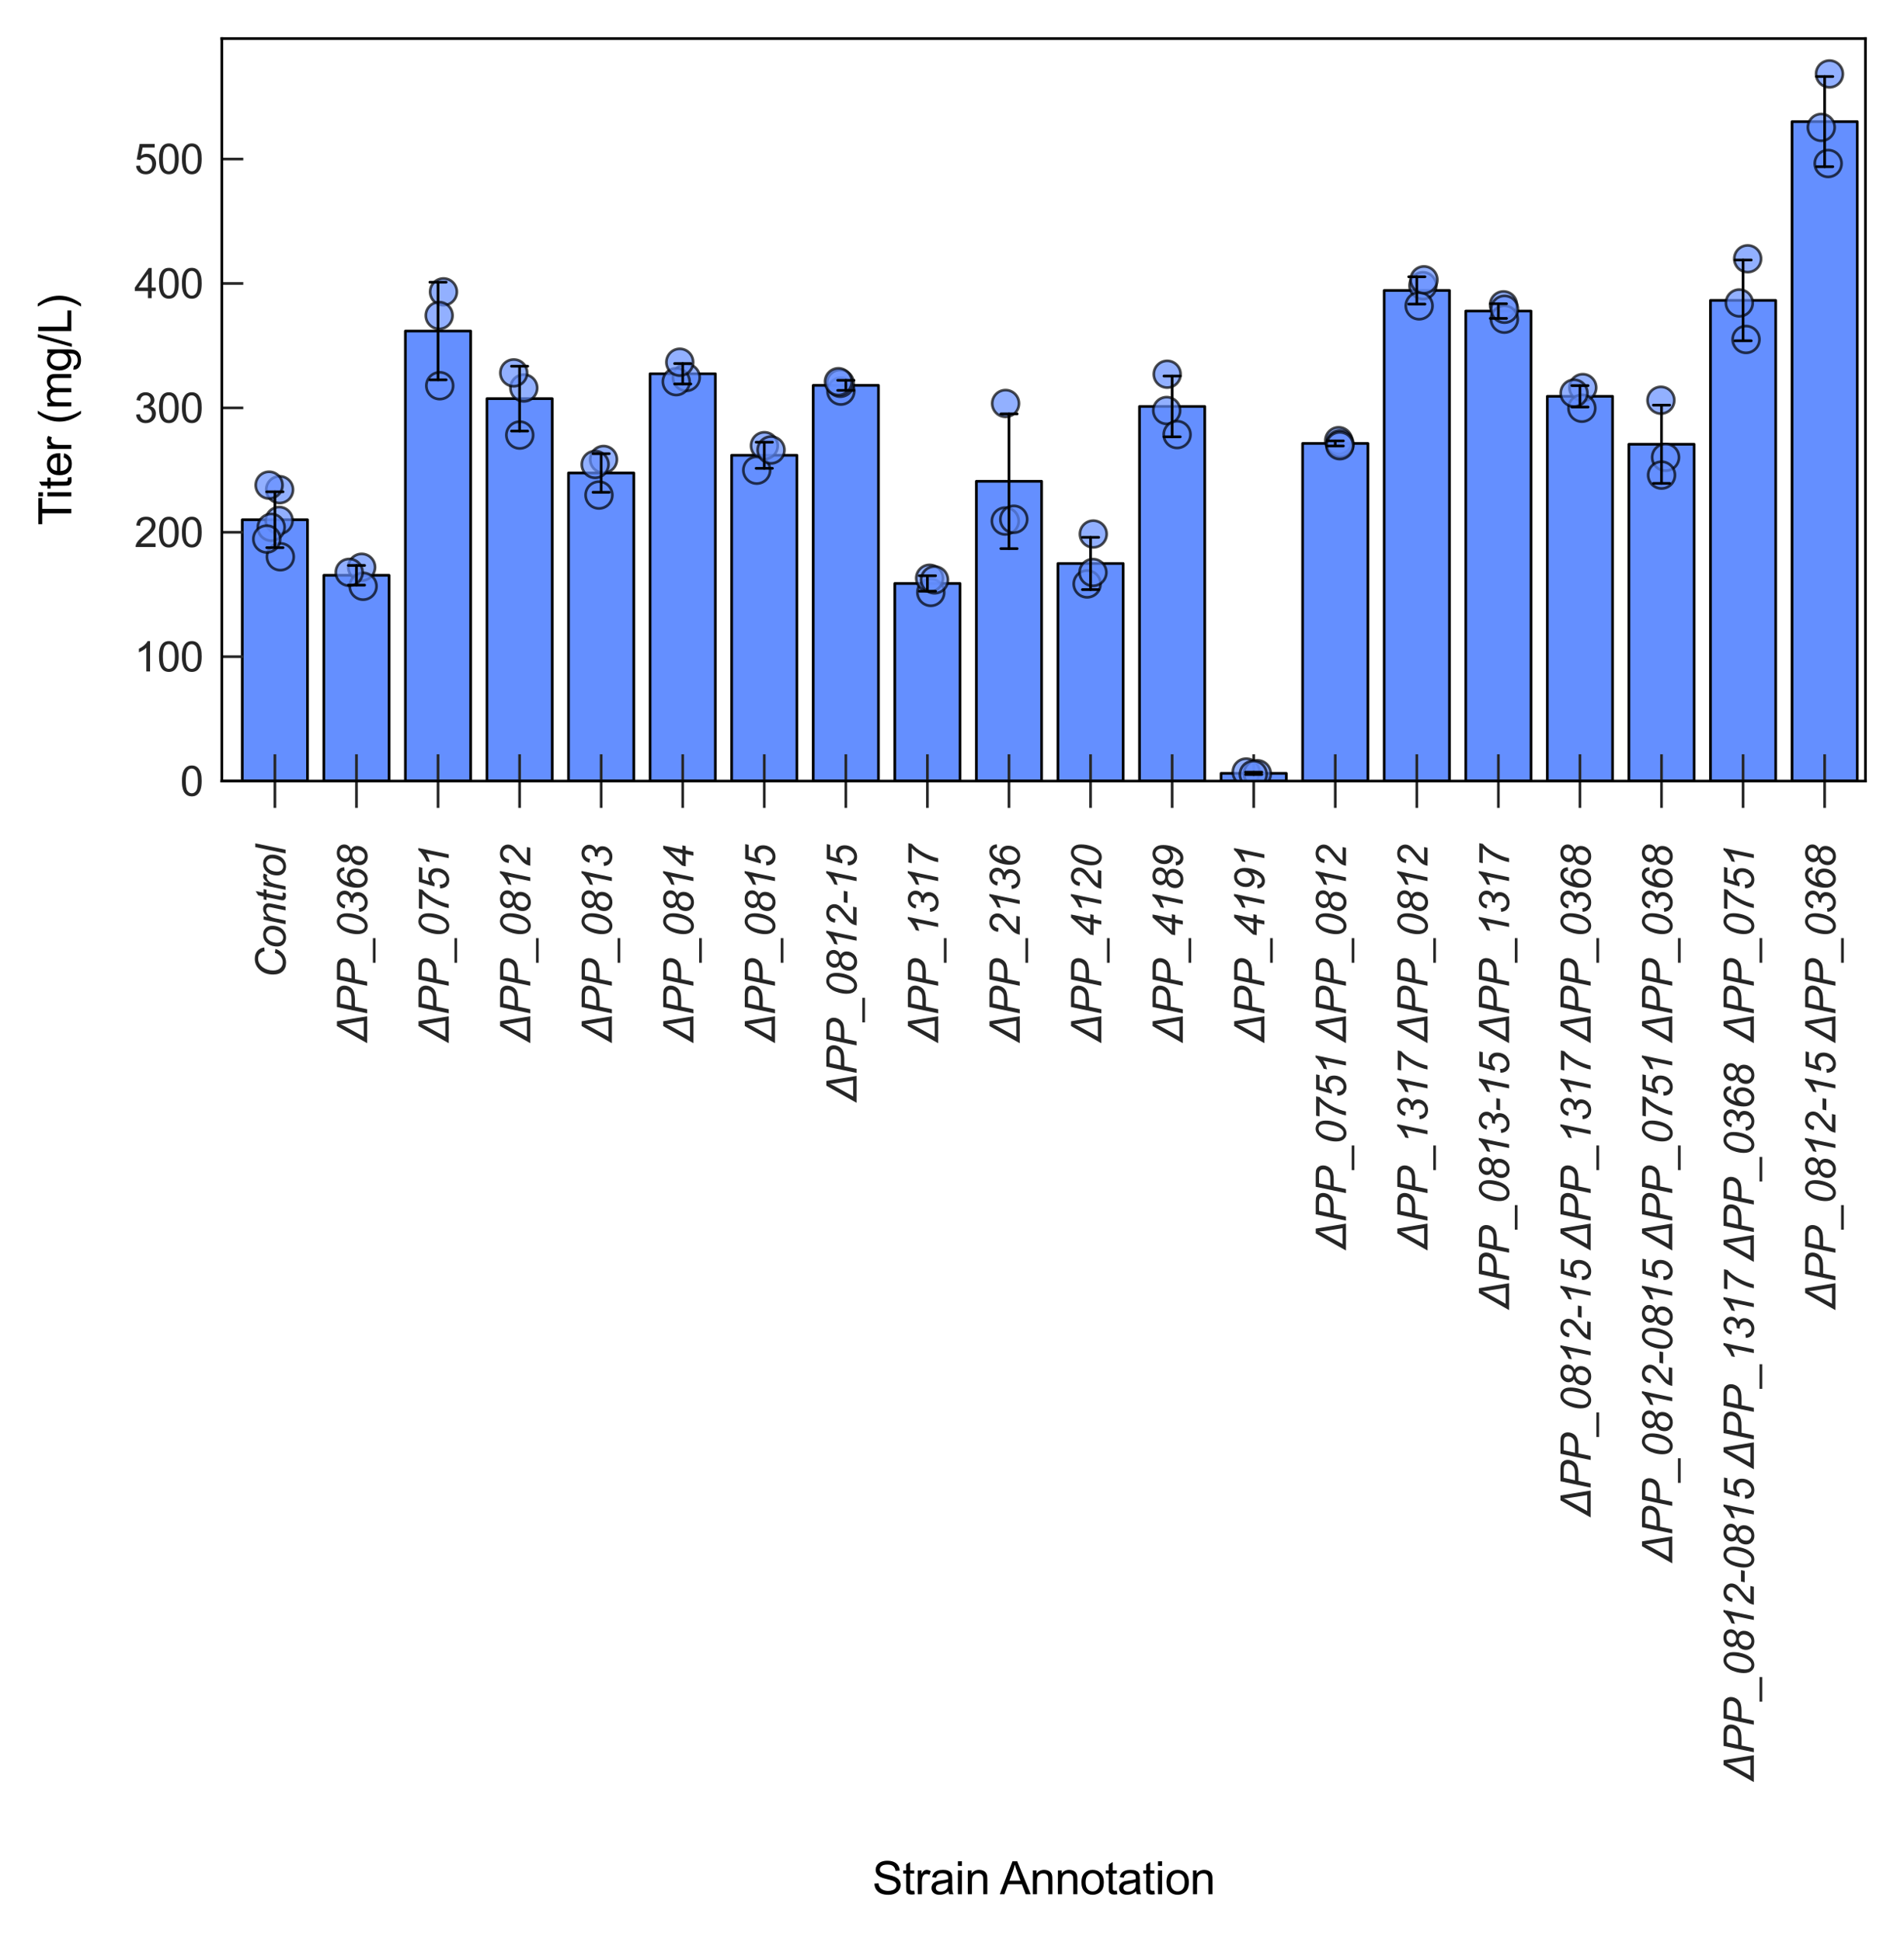 <?xml version="1.0" encoding="utf-8" standalone="no"?>
<!DOCTYPE svg PUBLIC "-//W3C//DTD SVG 1.1//EN"
  "http://www.w3.org/Graphics/SVG/1.1/DTD/svg11.dtd">
<svg xmlns:xlink="http://www.w3.org/1999/xlink" width="355.529pt" height="362.456pt" viewBox="0 0 355.529 362.456" xmlns="http://www.w3.org/2000/svg" version="1.1">
 <defs>
  <style type="text/css">*{stroke-linejoin: round; stroke-linecap: butt}</style>
 </defs>
 <g id="figure_1">
  <g id="patch_1">
   <path d="M 0 362.456 
L 355.529 362.456 
L 355.529 -0 
L 0 -0 
z
" style="fill: #ffffff"/>
  </g>
  <g id="axes_1">
   <g id="patch_2">
    <path d="M 41.429 145.8 
L 348.329 145.8 
L 348.329 7.2 
L 41.429 7.2 
z
" style="fill: #ffffff"/>
   </g>
   <g id="patch_3">
    <path d="M 45.236 145.8 
L 57.421 145.8 
L 57.421 97.014 
L 45.236 97.014 
z
" clip-path="url(#p8fe53f7153)" style="fill: #648fff; stroke: #000000; stroke-width: 0.5; stroke-linejoin: miter"/>
   </g>
   <g id="patch_4">
    <path d="M 60.467 145.8 
L 72.652 145.8 
L 72.652 107.383 
L 60.467 107.383 
z
" clip-path="url(#p8fe53f7153)" style="fill: #648fff; stroke: #000000; stroke-width: 0.5; stroke-linejoin: miter"/>
   </g>
   <g id="patch_5">
    <path d="M 75.698 145.8 
L 87.882 145.8 
L 87.882 61.79 
L 75.698 61.79 
z
" clip-path="url(#p8fe53f7153)" style="fill: #648fff; stroke: #000000; stroke-width: 0.5; stroke-linejoin: miter"/>
   </g>
   <g id="patch_6">
    <path d="M 90.929 145.8 
L 103.113 145.8 
L 103.113 74.41 
L 90.929 74.41 
z
" clip-path="url(#p8fe53f7153)" style="fill: #648fff; stroke: #000000; stroke-width: 0.5; stroke-linejoin: miter"/>
   </g>
   <g id="patch_7">
    <path d="M 106.159 145.8 
L 118.344 145.8 
L 118.344 88.287 
L 106.159 88.287 
z
" clip-path="url(#p8fe53f7153)" style="fill: #648fff; stroke: #000000; stroke-width: 0.5; stroke-linejoin: miter"/>
   </g>
   <g id="patch_8">
    <path d="M 121.39 145.8 
L 133.575 145.8 
L 133.575 69.768 
L 121.39 69.768 
z
" clip-path="url(#p8fe53f7153)" style="fill: #648fff; stroke: #000000; stroke-width: 0.5; stroke-linejoin: miter"/>
   </g>
   <g id="patch_9">
    <path d="M 136.621 145.8 
L 148.806 145.8 
L 148.806 84.981 
L 136.621 84.981 
z
" clip-path="url(#p8fe53f7153)" style="fill: #648fff; stroke: #000000; stroke-width: 0.5; stroke-linejoin: miter"/>
   </g>
   <g id="patch_10">
    <path d="M 151.852 145.8 
L 164.036 145.8 
L 164.036 71.932 
L 151.852 71.932 
z
" clip-path="url(#p8fe53f7153)" style="fill: #648fff; stroke: #000000; stroke-width: 0.5; stroke-linejoin: miter"/>
   </g>
   <g id="patch_11">
    <path d="M 167.082 145.8 
L 179.267 145.8 
L 179.267 108.915 
L 167.082 108.915 
z
" clip-path="url(#p8fe53f7153)" style="fill: #648fff; stroke: #000000; stroke-width: 0.5; stroke-linejoin: miter"/>
   </g>
   <g id="patch_12">
    <path d="M 182.313 145.8 
L 194.498 145.8 
L 194.498 89.834 
L 182.313 89.834 
z
" clip-path="url(#p8fe53f7153)" style="fill: #648fff; stroke: #000000; stroke-width: 0.5; stroke-linejoin: miter"/>
   </g>
   <g id="patch_13">
    <path d="M 197.544 145.8 
L 209.729 145.8 
L 209.729 105.18 
L 197.544 105.18 
z
" clip-path="url(#p8fe53f7153)" style="fill: #648fff; stroke: #000000; stroke-width: 0.5; stroke-linejoin: miter"/>
   </g>
   <g id="patch_14">
    <path d="M 212.775 145.8 
L 224.959 145.8 
L 224.959 75.865 
L 212.775 75.865 
z
" clip-path="url(#p8fe53f7153)" style="fill: #648fff; stroke: #000000; stroke-width: 0.5; stroke-linejoin: miter"/>
   </g>
   <g id="patch_15">
    <path d="M 228.006 145.8 
L 240.19 145.8 
L 240.19 144.354 
L 228.006 144.354 
z
" clip-path="url(#p8fe53f7153)" style="fill: #648fff; stroke: #000000; stroke-width: 0.5; stroke-linejoin: miter"/>
   </g>
   <g id="patch_16">
    <path d="M 243.236 145.8 
L 255.421 145.8 
L 255.421 82.768 
L 243.236 82.768 
z
" clip-path="url(#p8fe53f7153)" style="fill: #648fff; stroke: #000000; stroke-width: 0.5; stroke-linejoin: miter"/>
   </g>
   <g id="patch_17">
    <path d="M 258.467 145.8 
L 270.652 145.8 
L 270.652 54.214 
L 258.467 54.214 
z
" clip-path="url(#p8fe53f7153)" style="fill: #648fff; stroke: #000000; stroke-width: 0.5; stroke-linejoin: miter"/>
   </g>
   <g id="patch_18">
    <path d="M 273.698 145.8 
L 285.882 145.8 
L 285.882 58.067 
L 273.698 58.067 
z
" clip-path="url(#p8fe53f7153)" style="fill: #648fff; stroke: #000000; stroke-width: 0.5; stroke-linejoin: miter"/>
   </g>
   <g id="patch_19">
    <path d="M 288.929 145.8 
L 301.113 145.8 
L 301.113 73.977 
L 288.929 73.977 
z
" clip-path="url(#p8fe53f7153)" style="fill: #648fff; stroke: #000000; stroke-width: 0.5; stroke-linejoin: miter"/>
   </g>
   <g id="patch_20">
    <path d="M 304.159 145.8 
L 316.344 145.8 
L 316.344 82.921 
L 304.159 82.921 
z
" clip-path="url(#p8fe53f7153)" style="fill: #648fff; stroke: #000000; stroke-width: 0.5; stroke-linejoin: miter"/>
   </g>
   <g id="patch_21">
    <path d="M 319.39 145.8 
L 331.575 145.8 
L 331.575 56.073 
L 319.39 56.073 
z
" clip-path="url(#p8fe53f7153)" style="fill: #648fff; stroke: #000000; stroke-width: 0.5; stroke-linejoin: miter"/>
   </g>
   <g id="patch_22">
    <path d="M 334.621 145.8 
L 346.806 145.8 
L 346.806 22.699 
L 334.621 22.699 
z
" clip-path="url(#p8fe53f7153)" style="fill: #648fff; stroke: #000000; stroke-width: 0.5; stroke-linejoin: miter"/>
   </g>
   <g id="matplotlib.axis_1">
    <g id="xtick_1">
     <g id="line2d_1">
      <defs>
       <path id="m4ab8b9db28" d="M 0 5 
L 0 -5 
" style="stroke: #262626; stroke-width: 0.5"/>
      </defs>
      <g>
       <use xlink:href="#m4ab8b9db28" x="51.329" y="145.8" style="fill: #262626; stroke: #262626; stroke-width: 0.5"/>
      </g>
     </g>
     <g id="text_1">
      <!-- Control -->
      <g style="fill: #262626" transform="translate(53.319 182.62) rotate(-90) scale(0.077 -0.077)">
       <defs>
        <path id="Arial-ItalicMT-43" d="M 3859 1613 
L 4466 1528 
Q 4178 734 3628 328 
Q 3078 -78 2394 -78 
Q 1559 -78 1070 431 
Q 581 941 581 1891 
Q 581 3128 1325 3938 
Q 1988 4659 2972 4659 
Q 3700 4659 4151 4268 
Q 4603 3878 4675 3219 
L 4103 3166 
Q 4013 3663 3730 3908 
Q 3447 4153 3000 4153 
Q 2159 4153 1641 3406 
Q 1191 2763 1191 1878 
Q 1191 1172 1537 800 
Q 1884 428 2441 428 
Q 2916 428 3300 737 
Q 3684 1047 3859 1613 
z
" transform="scale(0.016)"/>
        <path id="Arial-ItalicMT-6f" d="M 313 1259 
Q 313 2231 884 2869 
Q 1356 3394 2122 3394 
Q 2722 3394 3089 3019 
Q 3456 2644 3456 2006 
Q 3456 1434 3225 942 
Q 2994 450 2567 187 
Q 2141 -75 1669 -75 
Q 1281 -75 964 90 
Q 647 256 480 559 
Q 313 863 313 1259 
z
M 878 1316 
Q 878 847 1103 605 
Q 1328 363 1675 363 
Q 1856 363 2034 436 
Q 2213 509 2366 659 
Q 2519 809 2626 1001 
Q 2734 1194 2800 1416 
Q 2897 1725 2897 2009 
Q 2897 2459 2670 2707 
Q 2444 2956 2100 2956 
Q 1834 2956 1615 2829 
Q 1397 2703 1220 2459 
Q 1044 2216 961 1892 
Q 878 1569 878 1316 
z
" transform="scale(0.016)"/>
        <path id="Arial-ItalicMT-6e" d="M 213 0 
L 906 3319 
L 1419 3319 
L 1297 2741 
Q 1631 3081 1922 3237 
Q 2213 3394 2516 3394 
Q 2919 3394 3148 3175 
Q 3378 2956 3378 2591 
Q 3378 2406 3297 2009 
L 2875 0 
L 2309 0 
L 2750 2103 
Q 2816 2409 2816 2556 
Q 2816 2722 2702 2825 
Q 2588 2928 2372 2928 
Q 1938 2928 1598 2615 
Q 1259 2303 1100 1544 
L 778 0 
L 213 0 
z
" transform="scale(0.016)"/>
        <path id="Arial-ItalicMT-74" d="M 1534 459 
L 1441 -3 
Q 1238 -56 1047 -56 
Q 709 -56 509 109 
Q 359 234 359 450 
Q 359 559 441 953 
L 844 2881 
L 397 2881 
L 488 3319 
L 934 3319 
L 1106 4134 
L 1753 4525 
L 1500 3319 
L 2056 3319 
L 1963 2881 
L 1409 2881 
L 1025 1047 
Q 953 697 953 628 
Q 953 528 1011 475 
Q 1069 422 1200 422 
Q 1388 422 1534 459 
z
" transform="scale(0.016)"/>
        <path id="Arial-ItalicMT-72" d="M 213 0 
L 906 3319 
L 1406 3319 
L 1266 2641 
Q 1522 3025 1767 3209 
Q 2013 3394 2269 3394 
Q 2438 3394 2684 3272 
L 2453 2747 
Q 2306 2853 2131 2853 
Q 1834 2853 1521 2522 
Q 1209 2191 1031 1331 
L 750 0 
L 213 0 
z
" transform="scale(0.016)"/>
        <path id="Arial-ItalicMT-6c" d="M 169 0 
L 1125 4581 
L 1691 4581 
L 734 0 
L 169 0 
z
" transform="scale(0.016)"/>
       </defs>
       <use xlink:href="#Arial-ItalicMT-43"/>
       <use xlink:href="#Arial-ItalicMT-6f" x="72.217"/>
       <use xlink:href="#Arial-ItalicMT-6e" x="127.832"/>
       <use xlink:href="#Arial-ItalicMT-74" x="183.447"/>
       <use xlink:href="#Arial-ItalicMT-72" x="211.23"/>
       <use xlink:href="#Arial-ItalicMT-6f" x="244.531"/>
       <use xlink:href="#Arial-ItalicMT-6c" x="300.146"/>
      </g>
     </g>
    </g>
    <g id="xtick_2">
     <g id="line2d_2">
      <g>
       <use xlink:href="#m4ab8b9db28" x="66.559" y="145.8" style="fill: #262626; stroke: #262626; stroke-width: 0.5"/>
      </g>
     </g>
     <g id="text_2">
      <!-- ΔPP_0368 -->
      <g style="fill: #262626" transform="translate(68.561 194.648) rotate(-90) scale(0.077 -0.077)">
       <defs>
        <path id="Arial-ItalicMT-394" d="M -63 0 
L 2534 4581 
L 3256 4581 
L 4013 0 
L -63 0 
z
M 900 519 
L 3331 519 
L 2944 2941 
Q 2841 3588 2816 4081 
Q 2659 3684 2359 3147 
L 900 519 
z
" transform="scale(0.016)"/>
        <path id="Arial-ItalicMT-50" d="M 275 0 
L 1234 4581 
L 3147 4581 
Q 3644 4581 3892 4467 
Q 4141 4353 4303 4076 
Q 4466 3800 4466 3456 
Q 4466 3172 4350 2878 
Q 4234 2584 4057 2393 
Q 3881 2203 3700 2106 
Q 3519 2009 3313 1963 
Q 2872 1859 2422 1859 
L 1275 1859 
L 888 0 
L 275 0 
z
M 1384 2378 
L 2394 2378 
Q 2981 2378 3256 2504 
Q 3531 2631 3697 2890 
Q 3863 3150 3863 3441 
Q 3863 3666 3775 3808 
Q 3688 3950 3528 4017 
Q 3369 4084 2916 4084 
L 1741 4084 
L 1384 2378 
z
" transform="scale(0.016)"/>
        <path id="Arial-ItalicMT-5f" d="M -406 -1272 
L -406 -866 
L 3322 -866 
L 3322 -1272 
L -406 -1272 
z
" transform="scale(0.016)"/>
        <path id="Arial-ItalicMT-30" d="M 453 1503 
Q 453 2084 626 2684 
Q 800 3284 1012 3643 
Q 1225 4003 1453 4206 
Q 1681 4409 1901 4504 
Q 2122 4600 2391 4600 
Q 2916 4600 3267 4209 
Q 3619 3819 3619 3081 
Q 3619 2322 3375 1578 
Q 3088 697 2575 256 
Q 2181 -78 1678 -78 
Q 1163 -78 808 326 
Q 453 731 453 1503 
z
M 1000 1359 
Q 1000 938 1141 700 
Q 1331 372 1706 372 
Q 2034 372 2303 669 
Q 2691 1088 2886 1895 
Q 3081 2703 3081 3216 
Q 3081 3709 2892 3928 
Q 2703 4147 2394 4147 
Q 2169 4147 1973 4031 
Q 1778 3916 1600 3634 
Q 1347 3238 1159 2447 
Q 1000 1772 1000 1359 
z
" transform="scale(0.016)"/>
        <path id="Arial-ItalicMT-33" d="M 350 1200 
L 900 1269 
Q 963 788 1177 580 
Q 1391 372 1738 372 
Q 2156 372 2461 672 
Q 2766 972 2766 1359 
Q 2766 1697 2537 1917 
Q 2309 2138 1925 2138 
Q 1881 2138 1744 2125 
L 1841 2597 
Q 1922 2584 1997 2584 
Q 2481 2584 2742 2820 
Q 3003 3056 3003 3400 
Q 3003 3716 2789 3931 
Q 2575 4147 2266 4147 
Q 1963 4147 1720 3926 
Q 1478 3706 1409 3303 
L 853 3416 
Q 991 3981 1381 4290 
Q 1772 4600 2306 4600 
Q 2869 4600 3217 4259 
Q 3566 3919 3566 3422 
Q 3566 3059 3377 2789 
Q 3188 2519 2809 2341 
Q 3078 2181 3211 1956 
Q 3344 1731 3344 1441 
Q 3344 825 2883 373 
Q 2422 -78 1781 -78 
Q 1159 -78 776 270 
Q 394 619 350 1200 
z
" transform="scale(0.016)"/>
        <path id="Arial-ItalicMT-36" d="M 1288 2656 
Q 1525 2853 1761 2951 
Q 1997 3050 2228 3050 
Q 2750 3050 3090 2694 
Q 3431 2338 3431 1734 
Q 3431 956 2925 400 
Q 2488 -78 1863 -78 
Q 1294 -78 914 339 
Q 534 756 534 1528 
Q 534 2219 778 2956 
Q 966 3522 1242 3889 
Q 1519 4256 1830 4428 
Q 2141 4600 2531 4600 
Q 3000 4600 3297 4308 
Q 3594 4016 3634 3472 
L 3109 3422 
Q 3066 3794 2898 3959 
Q 2731 4125 2491 4125 
Q 2238 4125 1981 3928 
Q 1725 3731 1540 3345 
Q 1356 2959 1288 2656 
z
M 1091 1288 
Q 1091 900 1331 636 
Q 1572 372 1875 372 
Q 2088 372 2325 533 
Q 2563 694 2728 1022 
Q 2894 1350 2894 1675 
Q 2894 2094 2664 2345 
Q 2434 2597 2109 2597 
Q 1734 2597 1412 2230 
Q 1091 1863 1091 1288 
z
" transform="scale(0.016)"/>
        <path id="Arial-ItalicMT-38" d="M 1444 2519 
Q 1188 2659 1059 2879 
Q 931 3100 931 3353 
Q 931 3769 1231 4122 
Q 1631 4600 2316 4600 
Q 2919 4600 3266 4276 
Q 3613 3953 3613 3484 
Q 3613 3150 3425 2881 
Q 3238 2613 2838 2453 
Q 3113 2281 3231 2088 
Q 3384 1834 3384 1497 
Q 3384 881 2948 400 
Q 2513 -81 1788 -81 
Q 1209 -81 843 275 
Q 478 631 478 1166 
Q 478 1669 737 2030 
Q 997 2391 1444 2519 
z
M 1488 3328 
Q 1488 3034 1677 2854 
Q 1866 2675 2197 2675 
Q 2584 2675 2826 2911 
Q 3069 3147 3069 3491 
Q 3069 3781 2880 3964 
Q 2691 4147 2359 4147 
Q 2109 4147 1900 4031 
Q 1691 3916 1589 3717 
Q 1488 3519 1488 3328 
z
M 1047 1119 
Q 1047 928 1139 753 
Q 1231 578 1418 475 
Q 1606 372 1847 372 
Q 2306 372 2591 803 
Q 2816 1141 2816 1531 
Q 2816 1850 2608 2053 
Q 2400 2256 2063 2256 
Q 1638 2256 1342 1940 
Q 1047 1625 1047 1119 
z
" transform="scale(0.016)"/>
       </defs>
       <use xlink:href="#Arial-ItalicMT-394"/>
       <use xlink:href="#Arial-ItalicMT-50" x="67.09"/>
       <use xlink:href="#Arial-ItalicMT-50" x="133.789"/>
       <use xlink:href="#Arial-ItalicMT-5f" x="200.488"/>
       <use xlink:href="#Arial-ItalicMT-30" x="256.104"/>
       <use xlink:href="#Arial-ItalicMT-33" x="311.719"/>
       <use xlink:href="#Arial-ItalicMT-36" x="367.334"/>
       <use xlink:href="#Arial-ItalicMT-38" x="422.949"/>
      </g>
     </g>
    </g>
    <g id="xtick_3">
     <g id="line2d_3">
      <g>
       <use xlink:href="#m4ab8b9db28" x="81.79" y="145.8" style="fill: #262626; stroke: #262626; stroke-width: 0.5"/>
      </g>
     </g>
     <g id="text_3">
      <!-- ΔPP_0751 -->
      <g style="fill: #262626" transform="translate(83.792 194.648) rotate(-90) scale(0.077 -0.077)">
       <defs>
        <path id="Arial-ItalicMT-37" d="M 928 0 
Q 1003 463 1247 1113 
Q 1538 1897 2009 2670 
Q 2481 3444 3059 4000 
L 775 4000 
L 884 4519 
L 3809 4519 
L 3703 4000 
Q 2959 3347 2403 2316 
Q 1756 1125 1519 0 
L 928 0 
z
" transform="scale(0.016)"/>
        <path id="Arial-ItalicMT-35" d="M 447 1309 
L 1022 1366 
Q 1016 1244 1016 1219 
Q 1016 1013 1120 803 
Q 1225 594 1404 483 
Q 1584 372 1784 372 
Q 2047 372 2319 553 
Q 2591 734 2759 1081 
Q 2928 1428 2928 1769 
Q 2928 2153 2701 2384 
Q 2475 2616 2106 2616 
Q 1859 2616 1639 2497 
Q 1419 2378 1228 2141 
L 734 2175 
L 1425 4519 
L 3663 4519 
L 3553 4000 
L 1813 4000 
L 1469 2834 
Q 1663 2975 1867 3045 
Q 2072 3116 2288 3116 
Q 2813 3116 3150 2769 
Q 3488 2422 3488 1819 
Q 3488 1291 3256 845 
Q 3025 400 2620 161 
Q 2216 -78 1747 -78 
Q 1353 -78 1050 100 
Q 747 278 595 590 
Q 444 903 444 1216 
Q 444 1247 447 1309 
z
" transform="scale(0.016)"/>
        <path id="Arial-ItalicMT-31" d="M 1541 0 
L 2266 3459 
Q 1797 3091 947 2869 
L 1053 3381 
Q 1475 3550 1886 3822 
Q 2297 4094 2503 4297 
Q 2628 4422 2741 4600 
L 3069 4600 
L 2109 0 
L 1541 0 
z
" transform="scale(0.016)"/>
       </defs>
       <use xlink:href="#Arial-ItalicMT-394"/>
       <use xlink:href="#Arial-ItalicMT-50" x="67.09"/>
       <use xlink:href="#Arial-ItalicMT-50" x="133.789"/>
       <use xlink:href="#Arial-ItalicMT-5f" x="200.488"/>
       <use xlink:href="#Arial-ItalicMT-30" x="256.104"/>
       <use xlink:href="#Arial-ItalicMT-37" x="311.719"/>
       <use xlink:href="#Arial-ItalicMT-35" x="367.334"/>
       <use xlink:href="#Arial-ItalicMT-31" x="422.949"/>
      </g>
     </g>
    </g>
    <g id="xtick_4">
     <g id="line2d_4">
      <g>
       <use xlink:href="#m4ab8b9db28" x="97.021" y="145.8" style="fill: #262626; stroke: #262626; stroke-width: 0.5"/>
      </g>
     </g>
     <g id="text_4">
      <!-- ΔPP_0812 -->
      <g style="fill: #262626" transform="translate(99.023 194.648) rotate(-90) scale(0.077 -0.077)">
       <defs>
        <path id="Arial-ItalicMT-32" d="M 375 0 
Q 463 409 617 686 
Q 772 963 1028 1211 
Q 1284 1459 2016 2044 
Q 2459 2397 2622 2566 
Q 2856 2809 2963 3044 
Q 3034 3203 3034 3391 
Q 3034 3706 2811 3926 
Q 2588 4147 2263 4147 
Q 1941 4147 1700 3923 
Q 1459 3700 1356 3206 
L 803 3288 
Q 884 3897 1276 4248 
Q 1669 4600 2253 4600 
Q 2644 4600 2961 4437 
Q 3278 4275 3437 3981 
Q 3597 3688 3597 3375 
Q 3597 2919 3272 2497 
Q 3072 2234 2097 1463 
Q 1678 1131 1473 918 
Q 1269 706 1166 519 
L 3216 519 
L 3106 0 
L 375 0 
z
" transform="scale(0.016)"/>
       </defs>
       <use xlink:href="#Arial-ItalicMT-394"/>
       <use xlink:href="#Arial-ItalicMT-50" x="67.09"/>
       <use xlink:href="#Arial-ItalicMT-50" x="133.789"/>
       <use xlink:href="#Arial-ItalicMT-5f" x="200.488"/>
       <use xlink:href="#Arial-ItalicMT-30" x="256.104"/>
       <use xlink:href="#Arial-ItalicMT-38" x="311.719"/>
       <use xlink:href="#Arial-ItalicMT-31" x="367.334"/>
       <use xlink:href="#Arial-ItalicMT-32" x="422.949"/>
      </g>
     </g>
    </g>
    <g id="xtick_5">
     <g id="line2d_5">
      <g>
       <use xlink:href="#m4ab8b9db28" x="112.252" y="145.8" style="fill: #262626; stroke: #262626; stroke-width: 0.5"/>
      </g>
     </g>
     <g id="text_5">
      <!-- ΔPP_0813 -->
      <g style="fill: #262626" transform="translate(114.254 194.648) rotate(-90) scale(0.077 -0.077)">
       <use xlink:href="#Arial-ItalicMT-394"/>
       <use xlink:href="#Arial-ItalicMT-50" x="67.09"/>
       <use xlink:href="#Arial-ItalicMT-50" x="133.789"/>
       <use xlink:href="#Arial-ItalicMT-5f" x="200.488"/>
       <use xlink:href="#Arial-ItalicMT-30" x="256.104"/>
       <use xlink:href="#Arial-ItalicMT-38" x="311.719"/>
       <use xlink:href="#Arial-ItalicMT-31" x="367.334"/>
       <use xlink:href="#Arial-ItalicMT-33" x="422.949"/>
      </g>
     </g>
    </g>
    <g id="xtick_6">
     <g id="line2d_6">
      <g>
       <use xlink:href="#m4ab8b9db28" x="127.482" y="145.8" style="fill: #262626; stroke: #262626; stroke-width: 0.5"/>
      </g>
     </g>
     <g id="text_6">
      <!-- ΔPP_0814 -->
      <g style="fill: #262626" transform="translate(129.484 194.648) rotate(-90) scale(0.077 -0.077)">
       <defs>
        <path id="Arial-ItalicMT-34" d="M 1913 0 
L 2159 1169 
L 291 1169 
L 409 1728 
L 2975 4581 
L 3438 4581 
L 2828 1669 
L 3472 1669 
L 3369 1169 
L 2725 1169 
L 2478 0 
L 1913 0 
z
M 2263 1669 
L 2663 3581 
L 956 1669 
L 2263 1669 
z
" transform="scale(0.016)"/>
       </defs>
       <use xlink:href="#Arial-ItalicMT-394"/>
       <use xlink:href="#Arial-ItalicMT-50" x="67.09"/>
       <use xlink:href="#Arial-ItalicMT-50" x="133.789"/>
       <use xlink:href="#Arial-ItalicMT-5f" x="200.488"/>
       <use xlink:href="#Arial-ItalicMT-30" x="256.104"/>
       <use xlink:href="#Arial-ItalicMT-38" x="311.719"/>
       <use xlink:href="#Arial-ItalicMT-31" x="367.334"/>
       <use xlink:href="#Arial-ItalicMT-34" x="422.949"/>
      </g>
     </g>
    </g>
    <g id="xtick_7">
     <g id="line2d_7">
      <g>
       <use xlink:href="#m4ab8b9db28" x="142.713" y="145.8" style="fill: #262626; stroke: #262626; stroke-width: 0.5"/>
      </g>
     </g>
     <g id="text_7">
      <!-- ΔPP_0815 -->
      <g style="fill: #262626" transform="translate(144.715 194.648) rotate(-90) scale(0.077 -0.077)">
       <use xlink:href="#Arial-ItalicMT-394"/>
       <use xlink:href="#Arial-ItalicMT-50" x="67.09"/>
       <use xlink:href="#Arial-ItalicMT-50" x="133.789"/>
       <use xlink:href="#Arial-ItalicMT-5f" x="200.488"/>
       <use xlink:href="#Arial-ItalicMT-30" x="256.104"/>
       <use xlink:href="#Arial-ItalicMT-38" x="311.719"/>
       <use xlink:href="#Arial-ItalicMT-31" x="367.334"/>
       <use xlink:href="#Arial-ItalicMT-35" x="422.949"/>
      </g>
     </g>
    </g>
    <g id="xtick_8">
     <g id="line2d_8">
      <g>
       <use xlink:href="#m4ab8b9db28" x="157.944" y="145.8" style="fill: #262626; stroke: #262626; stroke-width: 0.5"/>
      </g>
     </g>
     <g id="text_8">
      <!-- ΔPP_0812-15 -->
      <g style="fill: #262626" transform="translate(159.946 205.776) rotate(-90) scale(0.077 -0.077)">
       <defs>
        <path id="Arial-ItalicMT-2d" d="M 297 1375 
L 416 1941 
L 2141 1941 
L 2025 1375 
L 297 1375 
z
" transform="scale(0.016)"/>
       </defs>
       <use xlink:href="#Arial-ItalicMT-394"/>
       <use xlink:href="#Arial-ItalicMT-50" x="67.09"/>
       <use xlink:href="#Arial-ItalicMT-50" x="133.789"/>
       <use xlink:href="#Arial-ItalicMT-5f" x="200.488"/>
       <use xlink:href="#Arial-ItalicMT-30" x="256.104"/>
       <use xlink:href="#Arial-ItalicMT-38" x="311.719"/>
       <use xlink:href="#Arial-ItalicMT-31" x="367.334"/>
       <use xlink:href="#Arial-ItalicMT-32" x="422.949"/>
       <use xlink:href="#Arial-ItalicMT-2d" x="478.564"/>
       <use xlink:href="#Arial-ItalicMT-31" x="511.865"/>
       <use xlink:href="#Arial-ItalicMT-35" x="567.48"/>
      </g>
     </g>
    </g>
    <g id="xtick_9">
     <g id="line2d_9">
      <g>
       <use xlink:href="#m4ab8b9db28" x="173.175" y="145.8" style="fill: #262626; stroke: #262626; stroke-width: 0.5"/>
      </g>
     </g>
     <g id="text_9">
      <!-- ΔPP_1317 -->
      <g style="fill: #262626" transform="translate(175.177 194.648) rotate(-90) scale(0.077 -0.077)">
       <use xlink:href="#Arial-ItalicMT-394"/>
       <use xlink:href="#Arial-ItalicMT-50" x="67.09"/>
       <use xlink:href="#Arial-ItalicMT-50" x="133.789"/>
       <use xlink:href="#Arial-ItalicMT-5f" x="200.488"/>
       <use xlink:href="#Arial-ItalicMT-31" x="256.104"/>
       <use xlink:href="#Arial-ItalicMT-33" x="311.719"/>
       <use xlink:href="#Arial-ItalicMT-31" x="367.334"/>
       <use xlink:href="#Arial-ItalicMT-37" x="422.949"/>
      </g>
     </g>
    </g>
    <g id="xtick_10">
     <g id="line2d_10">
      <g>
       <use xlink:href="#m4ab8b9db28" x="188.406" y="145.8" style="fill: #262626; stroke: #262626; stroke-width: 0.5"/>
      </g>
     </g>
     <g id="text_10">
      <!-- ΔPP_2136 -->
      <g style="fill: #262626" transform="translate(190.408 194.648) rotate(-90) scale(0.077 -0.077)">
       <use xlink:href="#Arial-ItalicMT-394"/>
       <use xlink:href="#Arial-ItalicMT-50" x="67.09"/>
       <use xlink:href="#Arial-ItalicMT-50" x="133.789"/>
       <use xlink:href="#Arial-ItalicMT-5f" x="200.488"/>
       <use xlink:href="#Arial-ItalicMT-32" x="256.104"/>
       <use xlink:href="#Arial-ItalicMT-31" x="311.719"/>
       <use xlink:href="#Arial-ItalicMT-33" x="367.334"/>
       <use xlink:href="#Arial-ItalicMT-36" x="422.949"/>
      </g>
     </g>
    </g>
    <g id="xtick_11">
     <g id="line2d_11">
      <g>
       <use xlink:href="#m4ab8b9db28" x="203.636" y="145.8" style="fill: #262626; stroke: #262626; stroke-width: 0.5"/>
      </g>
     </g>
     <g id="text_11">
      <!-- ΔPP_4120 -->
      <g style="fill: #262626" transform="translate(205.638 194.648) rotate(-90) scale(0.077 -0.077)">
       <use xlink:href="#Arial-ItalicMT-394"/>
       <use xlink:href="#Arial-ItalicMT-50" x="67.09"/>
       <use xlink:href="#Arial-ItalicMT-50" x="133.789"/>
       <use xlink:href="#Arial-ItalicMT-5f" x="200.488"/>
       <use xlink:href="#Arial-ItalicMT-34" x="256.104"/>
       <use xlink:href="#Arial-ItalicMT-31" x="311.719"/>
       <use xlink:href="#Arial-ItalicMT-32" x="367.334"/>
       <use xlink:href="#Arial-ItalicMT-30" x="422.949"/>
      </g>
     </g>
    </g>
    <g id="xtick_12">
     <g id="line2d_12">
      <g>
       <use xlink:href="#m4ab8b9db28" x="218.867" y="145.8" style="fill: #262626; stroke: #262626; stroke-width: 0.5"/>
      </g>
     </g>
     <g id="text_12">
      <!-- ΔPP_4189 -->
      <g style="fill: #262626" transform="translate(220.869 194.648) rotate(-90) scale(0.077 -0.077)">
       <defs>
        <path id="Arial-ItalicMT-39" d="M 431 1050 
L 963 1103 
Q 1016 719 1181 556 
Q 1347 394 1575 394 
Q 1900 394 2178 675 
Q 2588 1088 2781 1859 
Q 2497 1647 2276 1556 
Q 2056 1466 1825 1466 
Q 1406 1466 1075 1747 
Q 638 2113 638 2797 
Q 638 3572 1144 4125 
Q 1578 4600 2209 4600 
Q 2778 4600 3153 4179 
Q 3528 3759 3528 2991 
Q 3528 2244 3278 1516 
Q 2981 659 2475 253 
Q 2063 -78 1547 -78 
Q 1072 -78 770 217 
Q 469 513 431 1050 
z
M 1184 2863 
Q 1184 2431 1414 2175 
Q 1644 1919 1959 1919 
Q 2194 1919 2425 2078 
Q 2656 2238 2822 2555 
Q 2988 2872 2988 3206 
Q 2988 3469 2878 3694 
Q 2769 3919 2580 4033 
Q 2391 4147 2197 4147 
Q 2009 4147 1828 4047 
Q 1647 3947 1492 3753 
Q 1338 3559 1261 3307 
Q 1184 3056 1184 2863 
z
" transform="scale(0.016)"/>
       </defs>
       <use xlink:href="#Arial-ItalicMT-394"/>
       <use xlink:href="#Arial-ItalicMT-50" x="67.09"/>
       <use xlink:href="#Arial-ItalicMT-50" x="133.789"/>
       <use xlink:href="#Arial-ItalicMT-5f" x="200.488"/>
       <use xlink:href="#Arial-ItalicMT-34" x="256.104"/>
       <use xlink:href="#Arial-ItalicMT-31" x="311.719"/>
       <use xlink:href="#Arial-ItalicMT-38" x="367.334"/>
       <use xlink:href="#Arial-ItalicMT-39" x="422.949"/>
      </g>
     </g>
    </g>
    <g id="xtick_13">
     <g id="line2d_13">
      <g>
       <use xlink:href="#m4ab8b9db28" x="234.098" y="145.8" style="fill: #262626; stroke: #262626; stroke-width: 0.5"/>
      </g>
     </g>
     <g id="text_13">
      <!-- ΔPP_4191 -->
      <g style="fill: #262626" transform="translate(236.1 194.648) rotate(-90) scale(0.077 -0.077)">
       <use xlink:href="#Arial-ItalicMT-394"/>
       <use xlink:href="#Arial-ItalicMT-50" x="67.09"/>
       <use xlink:href="#Arial-ItalicMT-50" x="133.789"/>
       <use xlink:href="#Arial-ItalicMT-5f" x="200.488"/>
       <use xlink:href="#Arial-ItalicMT-34" x="256.104"/>
       <use xlink:href="#Arial-ItalicMT-31" x="311.719"/>
       <use xlink:href="#Arial-ItalicMT-39" x="367.334"/>
       <use xlink:href="#Arial-ItalicMT-31" x="422.949"/>
      </g>
     </g>
    </g>
    <g id="xtick_14">
     <g id="line2d_14">
      <g>
       <use xlink:href="#m4ab8b9db28" x="249.329" y="145.8" style="fill: #262626; stroke: #262626; stroke-width: 0.5"/>
      </g>
     </g>
     <g id="text_14">
      <!-- ΔPP_0751 ΔPP_0812 -->
      <g style="fill: #262626" transform="translate(251.331 233.347) rotate(-90) scale(0.077 -0.077)">
       <defs>
        <path id="Arial-ItalicMT-20" transform="scale(0.016)"/>
       </defs>
       <use xlink:href="#Arial-ItalicMT-394"/>
       <use xlink:href="#Arial-ItalicMT-50" x="67.09"/>
       <use xlink:href="#Arial-ItalicMT-50" x="133.789"/>
       <use xlink:href="#Arial-ItalicMT-5f" x="200.488"/>
       <use xlink:href="#Arial-ItalicMT-30" x="256.104"/>
       <use xlink:href="#Arial-ItalicMT-37" x="311.719"/>
       <use xlink:href="#Arial-ItalicMT-35" x="367.334"/>
       <use xlink:href="#Arial-ItalicMT-31" x="422.949"/>
       <use xlink:href="#Arial-ItalicMT-20" x="478.564"/>
       <use xlink:href="#Arial-ItalicMT-394" x="502.598"/>
       <use xlink:href="#Arial-ItalicMT-50" x="569.688"/>
       <use xlink:href="#Arial-ItalicMT-50" x="636.387"/>
       <use xlink:href="#Arial-ItalicMT-5f" x="703.086"/>
       <use xlink:href="#Arial-ItalicMT-30" x="758.701"/>
       <use xlink:href="#Arial-ItalicMT-38" x="814.316"/>
       <use xlink:href="#Arial-ItalicMT-31" x="869.932"/>
       <use xlink:href="#Arial-ItalicMT-32" x="925.547"/>
      </g>
     </g>
    </g>
    <g id="xtick_15">
     <g id="line2d_15">
      <g>
       <use xlink:href="#m4ab8b9db28" x="264.559" y="145.8" style="fill: #262626; stroke: #262626; stroke-width: 0.5"/>
      </g>
     </g>
     <g id="text_15">
      <!-- ΔPP_1317 ΔPP_0812 -->
      <g style="fill: #262626" transform="translate(266.561 233.347) rotate(-90) scale(0.077 -0.077)">
       <use xlink:href="#Arial-ItalicMT-394"/>
       <use xlink:href="#Arial-ItalicMT-50" x="67.09"/>
       <use xlink:href="#Arial-ItalicMT-50" x="133.789"/>
       <use xlink:href="#Arial-ItalicMT-5f" x="200.488"/>
       <use xlink:href="#Arial-ItalicMT-31" x="256.104"/>
       <use xlink:href="#Arial-ItalicMT-33" x="311.719"/>
       <use xlink:href="#Arial-ItalicMT-31" x="367.334"/>
       <use xlink:href="#Arial-ItalicMT-37" x="422.949"/>
       <use xlink:href="#Arial-ItalicMT-20" x="478.564"/>
       <use xlink:href="#Arial-ItalicMT-394" x="502.598"/>
       <use xlink:href="#Arial-ItalicMT-50" x="569.688"/>
       <use xlink:href="#Arial-ItalicMT-50" x="636.387"/>
       <use xlink:href="#Arial-ItalicMT-5f" x="703.086"/>
       <use xlink:href="#Arial-ItalicMT-30" x="758.701"/>
       <use xlink:href="#Arial-ItalicMT-38" x="814.316"/>
       <use xlink:href="#Arial-ItalicMT-31" x="869.932"/>
       <use xlink:href="#Arial-ItalicMT-32" x="925.547"/>
      </g>
     </g>
    </g>
    <g id="xtick_16">
     <g id="line2d_16">
      <g>
       <use xlink:href="#m4ab8b9db28" x="279.79" y="145.8" style="fill: #262626; stroke: #262626; stroke-width: 0.5"/>
      </g>
     </g>
     <g id="text_16">
      <!-- ΔPP_0813-15 ΔPP_1317 -->
      <g style="fill: #262626" transform="translate(281.792 244.474) rotate(-90) scale(0.077 -0.077)">
       <use xlink:href="#Arial-ItalicMT-394"/>
       <use xlink:href="#Arial-ItalicMT-50" x="67.09"/>
       <use xlink:href="#Arial-ItalicMT-50" x="133.789"/>
       <use xlink:href="#Arial-ItalicMT-5f" x="200.488"/>
       <use xlink:href="#Arial-ItalicMT-30" x="256.104"/>
       <use xlink:href="#Arial-ItalicMT-38" x="311.719"/>
       <use xlink:href="#Arial-ItalicMT-31" x="367.334"/>
       <use xlink:href="#Arial-ItalicMT-33" x="422.949"/>
       <use xlink:href="#Arial-ItalicMT-2d" x="478.564"/>
       <use xlink:href="#Arial-ItalicMT-31" x="511.865"/>
       <use xlink:href="#Arial-ItalicMT-35" x="567.48"/>
       <use xlink:href="#Arial-ItalicMT-20" x="623.096"/>
       <use xlink:href="#Arial-ItalicMT-394" x="647.129"/>
       <use xlink:href="#Arial-ItalicMT-50" x="714.219"/>
       <use xlink:href="#Arial-ItalicMT-50" x="780.918"/>
       <use xlink:href="#Arial-ItalicMT-5f" x="847.617"/>
       <use xlink:href="#Arial-ItalicMT-31" x="903.232"/>
       <use xlink:href="#Arial-ItalicMT-33" x="958.848"/>
       <use xlink:href="#Arial-ItalicMT-31" x="1014.463"/>
       <use xlink:href="#Arial-ItalicMT-37" x="1070.078"/>
      </g>
     </g>
    </g>
    <g id="xtick_17">
     <g id="line2d_17">
      <g>
       <use xlink:href="#m4ab8b9db28" x="295.021" y="145.8" style="fill: #262626; stroke: #262626; stroke-width: 0.5"/>
      </g>
     </g>
     <g id="text_17">
      <!-- ΔPP_0812-15 ΔPP_1317 ΔPP_0368 -->
      <g style="fill: #262626" transform="translate(297.023 283.173) rotate(-90) scale(0.077 -0.077)">
       <use xlink:href="#Arial-ItalicMT-394"/>
       <use xlink:href="#Arial-ItalicMT-50" x="67.09"/>
       <use xlink:href="#Arial-ItalicMT-50" x="133.789"/>
       <use xlink:href="#Arial-ItalicMT-5f" x="200.488"/>
       <use xlink:href="#Arial-ItalicMT-30" x="256.104"/>
       <use xlink:href="#Arial-ItalicMT-38" x="311.719"/>
       <use xlink:href="#Arial-ItalicMT-31" x="367.334"/>
       <use xlink:href="#Arial-ItalicMT-32" x="422.949"/>
       <use xlink:href="#Arial-ItalicMT-2d" x="478.564"/>
       <use xlink:href="#Arial-ItalicMT-31" x="511.865"/>
       <use xlink:href="#Arial-ItalicMT-35" x="567.48"/>
       <use xlink:href="#Arial-ItalicMT-20" x="623.096"/>
       <use xlink:href="#Arial-ItalicMT-394" x="647.129"/>
       <use xlink:href="#Arial-ItalicMT-50" x="714.219"/>
       <use xlink:href="#Arial-ItalicMT-50" x="780.918"/>
       <use xlink:href="#Arial-ItalicMT-5f" x="847.617"/>
       <use xlink:href="#Arial-ItalicMT-31" x="903.232"/>
       <use xlink:href="#Arial-ItalicMT-33" x="958.848"/>
       <use xlink:href="#Arial-ItalicMT-31" x="1014.463"/>
       <use xlink:href="#Arial-ItalicMT-37" x="1070.078"/>
       <use xlink:href="#Arial-ItalicMT-20" x="1125.693"/>
       <use xlink:href="#Arial-ItalicMT-394" x="1149.727"/>
       <use xlink:href="#Arial-ItalicMT-50" x="1216.816"/>
       <use xlink:href="#Arial-ItalicMT-50" x="1283.516"/>
       <use xlink:href="#Arial-ItalicMT-5f" x="1350.215"/>
       <use xlink:href="#Arial-ItalicMT-30" x="1405.83"/>
       <use xlink:href="#Arial-ItalicMT-33" x="1461.445"/>
       <use xlink:href="#Arial-ItalicMT-36" x="1517.061"/>
       <use xlink:href="#Arial-ItalicMT-38" x="1572.676"/>
      </g>
     </g>
    </g>
    <g id="xtick_18">
     <g id="line2d_18">
      <g>
       <use xlink:href="#m4ab8b9db28" x="310.252" y="145.8" style="fill: #262626; stroke: #262626; stroke-width: 0.5"/>
      </g>
     </g>
     <g id="text_18">
      <!-- ΔPP_0812-0815 ΔPP_0751 ΔPP_0368 -->
      <g style="fill: #262626" transform="translate(312.254 291.737) rotate(-90) scale(0.077 -0.077)">
       <use xlink:href="#Arial-ItalicMT-394"/>
       <use xlink:href="#Arial-ItalicMT-50" x="67.09"/>
       <use xlink:href="#Arial-ItalicMT-50" x="133.789"/>
       <use xlink:href="#Arial-ItalicMT-5f" x="200.488"/>
       <use xlink:href="#Arial-ItalicMT-30" x="256.104"/>
       <use xlink:href="#Arial-ItalicMT-38" x="311.719"/>
       <use xlink:href="#Arial-ItalicMT-31" x="367.334"/>
       <use xlink:href="#Arial-ItalicMT-32" x="422.949"/>
       <use xlink:href="#Arial-ItalicMT-2d" x="478.564"/>
       <use xlink:href="#Arial-ItalicMT-30" x="511.865"/>
       <use xlink:href="#Arial-ItalicMT-38" x="567.48"/>
       <use xlink:href="#Arial-ItalicMT-31" x="623.096"/>
       <use xlink:href="#Arial-ItalicMT-35" x="678.711"/>
       <use xlink:href="#Arial-ItalicMT-20" x="734.326"/>
       <use xlink:href="#Arial-ItalicMT-394" x="758.359"/>
       <use xlink:href="#Arial-ItalicMT-50" x="825.449"/>
       <use xlink:href="#Arial-ItalicMT-50" x="892.148"/>
       <use xlink:href="#Arial-ItalicMT-5f" x="958.848"/>
       <use xlink:href="#Arial-ItalicMT-30" x="1014.463"/>
       <use xlink:href="#Arial-ItalicMT-37" x="1070.078"/>
       <use xlink:href="#Arial-ItalicMT-35" x="1125.693"/>
       <use xlink:href="#Arial-ItalicMT-31" x="1181.309"/>
       <use xlink:href="#Arial-ItalicMT-20" x="1236.924"/>
       <use xlink:href="#Arial-ItalicMT-394" x="1260.957"/>
       <use xlink:href="#Arial-ItalicMT-50" x="1328.047"/>
       <use xlink:href="#Arial-ItalicMT-50" x="1394.746"/>
       <use xlink:href="#Arial-ItalicMT-5f" x="1461.445"/>
       <use xlink:href="#Arial-ItalicMT-30" x="1517.061"/>
       <use xlink:href="#Arial-ItalicMT-33" x="1572.676"/>
       <use xlink:href="#Arial-ItalicMT-36" x="1628.291"/>
       <use xlink:href="#Arial-ItalicMT-38" x="1683.906"/>
      </g>
     </g>
    </g>
    <g id="xtick_19">
     <g id="line2d_19">
      <g>
       <use xlink:href="#m4ab8b9db28" x="325.482" y="145.8" style="fill: #262626; stroke: #262626; stroke-width: 0.5"/>
      </g>
     </g>
     <g id="text_19">
      <!-- ΔPP_0812-0815 ΔPP_1317 ΔPP_0368  ΔPP_0751 -->
      <g style="fill: #262626" transform="translate(327.484 332.574) rotate(-90) scale(0.077 -0.077)">
       <use xlink:href="#Arial-ItalicMT-394"/>
       <use xlink:href="#Arial-ItalicMT-50" x="67.09"/>
       <use xlink:href="#Arial-ItalicMT-50" x="133.789"/>
       <use xlink:href="#Arial-ItalicMT-5f" x="200.488"/>
       <use xlink:href="#Arial-ItalicMT-30" x="256.104"/>
       <use xlink:href="#Arial-ItalicMT-38" x="311.719"/>
       <use xlink:href="#Arial-ItalicMT-31" x="367.334"/>
       <use xlink:href="#Arial-ItalicMT-32" x="422.949"/>
       <use xlink:href="#Arial-ItalicMT-2d" x="478.564"/>
       <use xlink:href="#Arial-ItalicMT-30" x="511.865"/>
       <use xlink:href="#Arial-ItalicMT-38" x="567.48"/>
       <use xlink:href="#Arial-ItalicMT-31" x="623.096"/>
       <use xlink:href="#Arial-ItalicMT-35" x="678.711"/>
       <use xlink:href="#Arial-ItalicMT-20" x="734.326"/>
       <use xlink:href="#Arial-ItalicMT-394" x="758.359"/>
       <use xlink:href="#Arial-ItalicMT-50" x="825.449"/>
       <use xlink:href="#Arial-ItalicMT-50" x="892.148"/>
       <use xlink:href="#Arial-ItalicMT-5f" x="958.848"/>
       <use xlink:href="#Arial-ItalicMT-31" x="1014.463"/>
       <use xlink:href="#Arial-ItalicMT-33" x="1070.078"/>
       <use xlink:href="#Arial-ItalicMT-31" x="1125.693"/>
       <use xlink:href="#Arial-ItalicMT-37" x="1181.309"/>
       <use xlink:href="#Arial-ItalicMT-20" x="1236.924"/>
       <use xlink:href="#Arial-ItalicMT-394" x="1260.957"/>
       <use xlink:href="#Arial-ItalicMT-50" x="1328.047"/>
       <use xlink:href="#Arial-ItalicMT-50" x="1394.746"/>
       <use xlink:href="#Arial-ItalicMT-5f" x="1461.445"/>
       <use xlink:href="#Arial-ItalicMT-30" x="1517.061"/>
       <use xlink:href="#Arial-ItalicMT-33" x="1572.676"/>
       <use xlink:href="#Arial-ItalicMT-36" x="1628.291"/>
       <use xlink:href="#Arial-ItalicMT-38" x="1683.906"/>
       <use xlink:href="#Arial-ItalicMT-20" x="1739.521"/>
       <use xlink:href="#Arial-ItalicMT-20" x="1767.305"/>
       <use xlink:href="#Arial-ItalicMT-394" x="1791.338"/>
       <use xlink:href="#Arial-ItalicMT-50" x="1858.428"/>
       <use xlink:href="#Arial-ItalicMT-50" x="1925.127"/>
       <use xlink:href="#Arial-ItalicMT-5f" x="1991.826"/>
       <use xlink:href="#Arial-ItalicMT-30" x="2047.441"/>
       <use xlink:href="#Arial-ItalicMT-37" x="2103.057"/>
       <use xlink:href="#Arial-ItalicMT-35" x="2158.672"/>
       <use xlink:href="#Arial-ItalicMT-31" x="2214.287"/>
      </g>
     </g>
    </g>
    <g id="xtick_20">
     <g id="line2d_20">
      <g>
       <use xlink:href="#m4ab8b9db28" x="340.713" y="145.8" style="fill: #262626; stroke: #262626; stroke-width: 0.5"/>
      </g>
     </g>
     <g id="text_20">
      <!-- ΔPP_0812-15 ΔPP_0368 -->
      <g style="fill: #262626" transform="translate(342.715 244.474) rotate(-90) scale(0.077 -0.077)">
       <use xlink:href="#Arial-ItalicMT-394"/>
       <use xlink:href="#Arial-ItalicMT-50" x="67.09"/>
       <use xlink:href="#Arial-ItalicMT-50" x="133.789"/>
       <use xlink:href="#Arial-ItalicMT-5f" x="200.488"/>
       <use xlink:href="#Arial-ItalicMT-30" x="256.104"/>
       <use xlink:href="#Arial-ItalicMT-38" x="311.719"/>
       <use xlink:href="#Arial-ItalicMT-31" x="367.334"/>
       <use xlink:href="#Arial-ItalicMT-32" x="422.949"/>
       <use xlink:href="#Arial-ItalicMT-2d" x="478.564"/>
       <use xlink:href="#Arial-ItalicMT-31" x="511.865"/>
       <use xlink:href="#Arial-ItalicMT-35" x="567.48"/>
       <use xlink:href="#Arial-ItalicMT-20" x="623.096"/>
       <use xlink:href="#Arial-ItalicMT-394" x="647.129"/>
       <use xlink:href="#Arial-ItalicMT-50" x="714.219"/>
       <use xlink:href="#Arial-ItalicMT-50" x="780.918"/>
       <use xlink:href="#Arial-ItalicMT-5f" x="847.617"/>
       <use xlink:href="#Arial-ItalicMT-30" x="903.232"/>
       <use xlink:href="#Arial-ItalicMT-33" x="958.848"/>
       <use xlink:href="#Arial-ItalicMT-36" x="1014.463"/>
       <use xlink:href="#Arial-ItalicMT-38" x="1070.078"/>
      </g>
     </g>
    </g>
    <g id="text_21">
     <!-- Strain Annotation -->
     <g transform="translate(162.89 353.587) scale(0.084 -0.084)">
      <defs>
       <path id="ArialMT-53" d="M 288 1472 
L 859 1522 
Q 900 1178 1048 958 
Q 1197 738 1509 602 
Q 1822 466 2213 466 
Q 2559 466 2825 569 
Q 3091 672 3220 851 
Q 3350 1031 3350 1244 
Q 3350 1459 3225 1620 
Q 3100 1781 2813 1891 
Q 2628 1963 1997 2114 
Q 1366 2266 1113 2400 
Q 784 2572 623 2826 
Q 463 3081 463 3397 
Q 463 3744 659 4045 
Q 856 4347 1234 4503 
Q 1613 4659 2075 4659 
Q 2584 4659 2973 4495 
Q 3363 4331 3572 4012 
Q 3781 3694 3797 3291 
L 3216 3247 
Q 3169 3681 2898 3903 
Q 2628 4125 2100 4125 
Q 1550 4125 1298 3923 
Q 1047 3722 1047 3438 
Q 1047 3191 1225 3031 
Q 1400 2872 2139 2705 
Q 2878 2538 3153 2413 
Q 3553 2228 3743 1945 
Q 3934 1663 3934 1294 
Q 3934 928 3725 604 
Q 3516 281 3123 101 
Q 2731 -78 2241 -78 
Q 1619 -78 1198 103 
Q 778 284 539 648 
Q 300 1013 288 1472 
z
" transform="scale(0.016)"/>
       <path id="ArialMT-74" d="M 1650 503 
L 1731 6 
Q 1494 -44 1306 -44 
Q 1000 -44 831 53 
Q 663 150 594 308 
Q 525 466 525 972 
L 525 2881 
L 113 2881 
L 113 3319 
L 525 3319 
L 525 4141 
L 1084 4478 
L 1084 3319 
L 1650 3319 
L 1650 2881 
L 1084 2881 
L 1084 941 
Q 1084 700 1114 631 
Q 1144 563 1211 522 
Q 1278 481 1403 481 
Q 1497 481 1650 503 
z
" transform="scale(0.016)"/>
       <path id="ArialMT-72" d="M 416 0 
L 416 3319 
L 922 3319 
L 922 2816 
Q 1116 3169 1280 3281 
Q 1444 3394 1641 3394 
Q 1925 3394 2219 3213 
L 2025 2691 
Q 1819 2813 1613 2813 
Q 1428 2813 1281 2702 
Q 1134 2591 1072 2394 
Q 978 2094 978 1738 
L 978 0 
L 416 0 
z
" transform="scale(0.016)"/>
       <path id="ArialMT-61" d="M 2588 409 
Q 2275 144 1986 34 
Q 1697 -75 1366 -75 
Q 819 -75 525 192 
Q 231 459 231 875 
Q 231 1119 342 1320 
Q 453 1522 633 1644 
Q 813 1766 1038 1828 
Q 1203 1872 1538 1913 
Q 2219 1994 2541 2106 
Q 2544 2222 2544 2253 
Q 2544 2597 2384 2738 
Q 2169 2928 1744 2928 
Q 1347 2928 1158 2789 
Q 969 2650 878 2297 
L 328 2372 
Q 403 2725 575 2942 
Q 747 3159 1072 3276 
Q 1397 3394 1825 3394 
Q 2250 3394 2515 3294 
Q 2781 3194 2906 3042 
Q 3031 2891 3081 2659 
Q 3109 2516 3109 2141 
L 3109 1391 
Q 3109 606 3145 398 
Q 3181 191 3288 0 
L 2700 0 
Q 2613 175 2588 409 
z
M 2541 1666 
Q 2234 1541 1622 1453 
Q 1275 1403 1131 1340 
Q 988 1278 909 1158 
Q 831 1038 831 891 
Q 831 666 1001 516 
Q 1172 366 1500 366 
Q 1825 366 2078 508 
Q 2331 650 2450 897 
Q 2541 1088 2541 1459 
L 2541 1666 
z
" transform="scale(0.016)"/>
       <path id="ArialMT-69" d="M 425 3934 
L 425 4581 
L 988 4581 
L 988 3934 
L 425 3934 
z
M 425 0 
L 425 3319 
L 988 3319 
L 988 0 
L 425 0 
z
" transform="scale(0.016)"/>
       <path id="ArialMT-6e" d="M 422 0 
L 422 3319 
L 928 3319 
L 928 2847 
Q 1294 3394 1984 3394 
Q 2284 3394 2536 3286 
Q 2788 3178 2913 3003 
Q 3038 2828 3088 2588 
Q 3119 2431 3119 2041 
L 3119 0 
L 2556 0 
L 2556 2019 
Q 2556 2363 2490 2533 
Q 2425 2703 2258 2804 
Q 2091 2906 1866 2906 
Q 1506 2906 1245 2678 
Q 984 2450 984 1813 
L 984 0 
L 422 0 
z
" transform="scale(0.016)"/>
       <path id="ArialMT-20" transform="scale(0.016)"/>
       <path id="ArialMT-41" d="M -9 0 
L 1750 4581 
L 2403 4581 
L 4278 0 
L 3588 0 
L 3053 1388 
L 1138 1388 
L 634 0 
L -9 0 
z
M 1313 1881 
L 2866 1881 
L 2388 3150 
Q 2169 3728 2063 4100 
Q 1975 3659 1816 3225 
L 1313 1881 
z
" transform="scale(0.016)"/>
       <path id="ArialMT-6f" d="M 213 1659 
Q 213 2581 725 3025 
Q 1153 3394 1769 3394 
Q 2453 3394 2887 2945 
Q 3322 2497 3322 1706 
Q 3322 1066 3130 698 
Q 2938 331 2570 128 
Q 2203 -75 1769 -75 
Q 1072 -75 642 372 
Q 213 819 213 1659 
z
M 791 1659 
Q 791 1022 1069 705 
Q 1347 388 1769 388 
Q 2188 388 2466 706 
Q 2744 1025 2744 1678 
Q 2744 2294 2464 2611 
Q 2184 2928 1769 2928 
Q 1347 2928 1069 2612 
Q 791 2297 791 1659 
z
" transform="scale(0.016)"/>
      </defs>
      <use xlink:href="#ArialMT-53"/>
      <use xlink:href="#ArialMT-74" x="66.699"/>
      <use xlink:href="#ArialMT-72" x="94.482"/>
      <use xlink:href="#ArialMT-61" x="127.783"/>
      <use xlink:href="#ArialMT-69" x="183.398"/>
      <use xlink:href="#ArialMT-6e" x="205.615"/>
      <use xlink:href="#ArialMT-20" x="261.23"/>
      <use xlink:href="#ArialMT-41" x="283.514"/>
      <use xlink:href="#ArialMT-6e" x="350.213"/>
      <use xlink:href="#ArialMT-6e" x="405.828"/>
      <use xlink:href="#ArialMT-6f" x="461.443"/>
      <use xlink:href="#ArialMT-74" x="517.059"/>
      <use xlink:href="#ArialMT-61" x="544.842"/>
      <use xlink:href="#ArialMT-74" x="600.457"/>
      <use xlink:href="#ArialMT-69" x="628.24"/>
      <use xlink:href="#ArialMT-6f" x="650.457"/>
      <use xlink:href="#ArialMT-6e" x="706.072"/>
     </g>
    </g>
   </g>
   <g id="matplotlib.axis_2">
    <g id="ytick_1">
     <g id="line2d_21">
      <defs>
       <path id="m5bd7dbd0f1" d="M 0 0 
L 4 0 
" style="stroke: #262626; stroke-width: 0.5"/>
      </defs>
      <g>
       <use xlink:href="#m5bd7dbd0f1" x="41.429" y="145.8" style="fill: #262626; stroke: #262626; stroke-width: 0.5"/>
      </g>
     </g>
     <g id="text_22">
      <!-- 0 -->
      <g style="fill: #262626" transform="translate(33.647 148.556) scale(0.077 -0.077)">
       <defs>
        <path id="ArialMT-30" d="M 266 2259 
Q 266 3072 433 3567 
Q 600 4063 929 4331 
Q 1259 4600 1759 4600 
Q 2128 4600 2406 4451 
Q 2684 4303 2865 4023 
Q 3047 3744 3150 3342 
Q 3253 2941 3253 2259 
Q 3253 1453 3087 958 
Q 2922 463 2592 192 
Q 2263 -78 1759 -78 
Q 1097 -78 719 397 
Q 266 969 266 2259 
z
M 844 2259 
Q 844 1131 1108 757 
Q 1372 384 1759 384 
Q 2147 384 2411 759 
Q 2675 1134 2675 2259 
Q 2675 3391 2411 3762 
Q 2147 4134 1753 4134 
Q 1366 4134 1134 3806 
Q 844 3388 844 2259 
z
" transform="scale(0.016)"/>
       </defs>
       <use xlink:href="#ArialMT-30"/>
      </g>
     </g>
    </g>
    <g id="ytick_2">
     <g id="line2d_22">
      <g>
       <use xlink:href="#m5bd7dbd0f1" x="41.429" y="122.577" style="fill: #262626; stroke: #262626; stroke-width: 0.5"/>
      </g>
     </g>
     <g id="text_23">
      <!-- 100 -->
      <g style="fill: #262626" transform="translate(25.083 125.333) scale(0.077 -0.077)">
       <defs>
        <path id="ArialMT-31" d="M 2384 0 
L 1822 0 
L 1822 3584 
Q 1619 3391 1289 3197 
Q 959 3003 697 2906 
L 697 3450 
Q 1169 3672 1522 3987 
Q 1875 4303 2022 4600 
L 2384 4600 
L 2384 0 
z
" transform="scale(0.016)"/>
       </defs>
       <use xlink:href="#ArialMT-31"/>
       <use xlink:href="#ArialMT-30" x="55.615"/>
       <use xlink:href="#ArialMT-30" x="111.23"/>
      </g>
     </g>
    </g>
    <g id="ytick_3">
     <g id="line2d_23">
      <g>
       <use xlink:href="#m5bd7dbd0f1" x="41.429" y="99.355" style="fill: #262626; stroke: #262626; stroke-width: 0.5"/>
      </g>
     </g>
     <g id="text_24">
      <!-- 200 -->
      <g style="fill: #262626" transform="translate(25.083 102.111) scale(0.077 -0.077)">
       <defs>
        <path id="ArialMT-32" d="M 3222 541 
L 3222 0 
L 194 0 
Q 188 203 259 391 
Q 375 700 629 1000 
Q 884 1300 1366 1694 
Q 2113 2306 2375 2664 
Q 2638 3022 2638 3341 
Q 2638 3675 2398 3904 
Q 2159 4134 1775 4134 
Q 1369 4134 1125 3890 
Q 881 3647 878 3216 
L 300 3275 
Q 359 3922 746 4261 
Q 1134 4600 1788 4600 
Q 2447 4600 2831 4234 
Q 3216 3869 3216 3328 
Q 3216 3053 3103 2787 
Q 2991 2522 2730 2228 
Q 2469 1934 1863 1422 
Q 1356 997 1212 845 
Q 1069 694 975 541 
L 3222 541 
z
" transform="scale(0.016)"/>
       </defs>
       <use xlink:href="#ArialMT-32"/>
       <use xlink:href="#ArialMT-30" x="55.615"/>
       <use xlink:href="#ArialMT-30" x="111.23"/>
      </g>
     </g>
    </g>
    <g id="ytick_4">
     <g id="line2d_24">
      <g>
       <use xlink:href="#m5bd7dbd0f1" x="41.429" y="76.132" style="fill: #262626; stroke: #262626; stroke-width: 0.5"/>
      </g>
     </g>
     <g id="text_25">
      <!-- 300 -->
      <g style="fill: #262626" transform="translate(25.083 78.888) scale(0.077 -0.077)">
       <defs>
        <path id="ArialMT-33" d="M 269 1209 
L 831 1284 
Q 928 806 1161 595 
Q 1394 384 1728 384 
Q 2125 384 2398 659 
Q 2672 934 2672 1341 
Q 2672 1728 2419 1979 
Q 2166 2231 1775 2231 
Q 1616 2231 1378 2169 
L 1441 2663 
Q 1497 2656 1531 2656 
Q 1891 2656 2178 2843 
Q 2466 3031 2466 3422 
Q 2466 3731 2256 3934 
Q 2047 4138 1716 4138 
Q 1388 4138 1169 3931 
Q 950 3725 888 3313 
L 325 3413 
Q 428 3978 793 4289 
Q 1159 4600 1703 4600 
Q 2078 4600 2393 4439 
Q 2709 4278 2876 4000 
Q 3044 3722 3044 3409 
Q 3044 3113 2884 2869 
Q 2725 2625 2413 2481 
Q 2819 2388 3044 2092 
Q 3269 1797 3269 1353 
Q 3269 753 2831 336 
Q 2394 -81 1725 -81 
Q 1122 -81 723 278 
Q 325 638 269 1209 
z
" transform="scale(0.016)"/>
       </defs>
       <use xlink:href="#ArialMT-33"/>
       <use xlink:href="#ArialMT-30" x="55.615"/>
       <use xlink:href="#ArialMT-30" x="111.23"/>
      </g>
     </g>
    </g>
    <g id="ytick_5">
     <g id="line2d_25">
      <g>
       <use xlink:href="#m5bd7dbd0f1" x="41.429" y="52.91" style="fill: #262626; stroke: #262626; stroke-width: 0.5"/>
      </g>
     </g>
     <g id="text_26">
      <!-- 400 -->
      <g style="fill: #262626" transform="translate(25.083 55.665) scale(0.077 -0.077)">
       <defs>
        <path id="ArialMT-34" d="M 2069 0 
L 2069 1097 
L 81 1097 
L 81 1613 
L 2172 4581 
L 2631 4581 
L 2631 1613 
L 3250 1613 
L 3250 1097 
L 2631 1097 
L 2631 0 
L 2069 0 
z
M 2069 1613 
L 2069 3678 
L 634 1613 
L 2069 1613 
z
" transform="scale(0.016)"/>
       </defs>
       <use xlink:href="#ArialMT-34"/>
       <use xlink:href="#ArialMT-30" x="55.615"/>
       <use xlink:href="#ArialMT-30" x="111.23"/>
      </g>
     </g>
    </g>
    <g id="ytick_6">
     <g id="line2d_26">
      <g>
       <use xlink:href="#m5bd7dbd0f1" x="41.429" y="29.687" style="fill: #262626; stroke: #262626; stroke-width: 0.5"/>
      </g>
     </g>
     <g id="text_27">
      <!-- 500 -->
      <g style="fill: #262626" transform="translate(25.083 32.443) scale(0.077 -0.077)">
       <defs>
        <path id="ArialMT-35" d="M 266 1200 
L 856 1250 
Q 922 819 1161 601 
Q 1400 384 1738 384 
Q 2144 384 2425 690 
Q 2706 997 2706 1503 
Q 2706 1984 2436 2262 
Q 2166 2541 1728 2541 
Q 1456 2541 1237 2417 
Q 1019 2294 894 2097 
L 366 2166 
L 809 4519 
L 3088 4519 
L 3088 3981 
L 1259 3981 
L 1013 2750 
Q 1425 3038 1878 3038 
Q 2478 3038 2890 2622 
Q 3303 2206 3303 1553 
Q 3303 931 2941 478 
Q 2500 -78 1738 -78 
Q 1113 -78 717 272 
Q 322 622 266 1200 
z
" transform="scale(0.016)"/>
       </defs>
       <use xlink:href="#ArialMT-35"/>
       <use xlink:href="#ArialMT-30" x="55.615"/>
       <use xlink:href="#ArialMT-30" x="111.23"/>
      </g>
     </g>
    </g>
    <g id="text_28">
     <!-- Titer (mg/L) -->
     <g transform="translate(13.315 98.042) rotate(-90) scale(0.084 -0.084)">
      <defs>
       <path id="ArialMT-54" d="M 1659 0 
L 1659 4041 
L 150 4041 
L 150 4581 
L 3781 4581 
L 3781 4041 
L 2266 4041 
L 2266 0 
L 1659 0 
z
" transform="scale(0.016)"/>
       <path id="ArialMT-65" d="M 2694 1069 
L 3275 997 
Q 3138 488 2766 206 
Q 2394 -75 1816 -75 
Q 1088 -75 661 373 
Q 234 822 234 1631 
Q 234 2469 665 2931 
Q 1097 3394 1784 3394 
Q 2450 3394 2872 2941 
Q 3294 2488 3294 1666 
Q 3294 1616 3291 1516 
L 816 1516 
Q 847 969 1125 678 
Q 1403 388 1819 388 
Q 2128 388 2347 550 
Q 2566 713 2694 1069 
z
M 847 1978 
L 2700 1978 
Q 2663 2397 2488 2606 
Q 2219 2931 1791 2931 
Q 1403 2931 1139 2672 
Q 875 2413 847 1978 
z
" transform="scale(0.016)"/>
       <path id="ArialMT-28" d="M 1497 -1347 
Q 1031 -759 709 28 
Q 388 816 388 1659 
Q 388 2403 628 3084 
Q 909 3875 1497 4659 
L 1900 4659 
Q 1522 4009 1400 3731 
Q 1209 3300 1100 2831 
Q 966 2247 966 1656 
Q 966 153 1900 -1347 
L 1497 -1347 
z
" transform="scale(0.016)"/>
       <path id="ArialMT-6d" d="M 422 0 
L 422 3319 
L 925 3319 
L 925 2853 
Q 1081 3097 1340 3245 
Q 1600 3394 1931 3394 
Q 2300 3394 2536 3241 
Q 2772 3088 2869 2813 
Q 3263 3394 3894 3394 
Q 4388 3394 4653 3120 
Q 4919 2847 4919 2278 
L 4919 0 
L 4359 0 
L 4359 2091 
Q 4359 2428 4304 2576 
Q 4250 2725 4106 2815 
Q 3963 2906 3769 2906 
Q 3419 2906 3187 2673 
Q 2956 2441 2956 1928 
L 2956 0 
L 2394 0 
L 2394 2156 
Q 2394 2531 2256 2718 
Q 2119 2906 1806 2906 
Q 1569 2906 1367 2781 
Q 1166 2656 1075 2415 
Q 984 2175 984 1722 
L 984 0 
L 422 0 
z
" transform="scale(0.016)"/>
       <path id="ArialMT-67" d="M 319 -275 
L 866 -356 
Q 900 -609 1056 -725 
Q 1266 -881 1628 -881 
Q 2019 -881 2231 -725 
Q 2444 -569 2519 -288 
Q 2563 -116 2559 434 
Q 2191 0 1641 0 
Q 956 0 581 494 
Q 206 988 206 1678 
Q 206 2153 378 2554 
Q 550 2956 876 3175 
Q 1203 3394 1644 3394 
Q 2231 3394 2613 2919 
L 2613 3319 
L 3131 3319 
L 3131 450 
Q 3131 -325 2973 -648 
Q 2816 -972 2473 -1159 
Q 2131 -1347 1631 -1347 
Q 1038 -1347 672 -1080 
Q 306 -813 319 -275 
z
M 784 1719 
Q 784 1066 1043 766 
Q 1303 466 1694 466 
Q 2081 466 2343 764 
Q 2606 1063 2606 1700 
Q 2606 2309 2336 2618 
Q 2066 2928 1684 2928 
Q 1309 2928 1046 2623 
Q 784 2319 784 1719 
z
" transform="scale(0.016)"/>
       <path id="ArialMT-2f" d="M 0 -78 
L 1328 4659 
L 1778 4659 
L 453 -78 
L 0 -78 
z
" transform="scale(0.016)"/>
       <path id="ArialMT-4c" d="M 469 0 
L 469 4581 
L 1075 4581 
L 1075 541 
L 3331 541 
L 3331 0 
L 469 0 
z
" transform="scale(0.016)"/>
       <path id="ArialMT-29" d="M 791 -1347 
L 388 -1347 
Q 1322 153 1322 1656 
Q 1322 2244 1188 2822 
Q 1081 3291 891 3722 
Q 769 4003 388 4659 
L 791 4659 
Q 1378 3875 1659 3084 
Q 1900 2403 1900 1659 
Q 1900 816 1576 28 
Q 1253 -759 791 -1347 
z
" transform="scale(0.016)"/>
      </defs>
      <use xlink:href="#ArialMT-54"/>
      <use xlink:href="#ArialMT-69" x="57.334"/>
      <use xlink:href="#ArialMT-74" x="79.551"/>
      <use xlink:href="#ArialMT-65" x="107.334"/>
      <use xlink:href="#ArialMT-72" x="162.949"/>
      <use xlink:href="#ArialMT-20" x="196.25"/>
      <use xlink:href="#ArialMT-28" x="224.033"/>
      <use xlink:href="#ArialMT-6d" x="257.334"/>
      <use xlink:href="#ArialMT-67" x="340.635"/>
      <use xlink:href="#ArialMT-2f" x="396.25"/>
      <use xlink:href="#ArialMT-4c" x="424.033"/>
      <use xlink:href="#ArialMT-29" x="479.648"/>
     </g>
    </g>
   </g>
   <g id="PathCollection_1">
    <defs>
     <path id="m9bcc0282cd" d="M 0 2.5 
C 0.663 2.5 1.299 2.237 1.768 1.768 
C 2.237 1.299 2.5 0.663 2.5 0 
C 2.5 -0.663 2.237 -1.299 1.768 -1.768 
C 1.299 -2.237 0.663 -2.5 0 -2.5 
C -0.663 -2.5 -1.299 -2.237 -1.768 -1.768 
C -2.237 -1.299 -2.5 -0.663 -2.5 0 
C -2.5 0.663 -2.237 1.299 -1.768 1.768 
C -1.299 2.237 -0.663 2.5 0 2.5 
z
" style="stroke: #000000; stroke-opacity: 0.7; stroke-width: 0.5"/>
    </defs>
    <g clip-path="url(#p8fe53f7153)">
     <use xlink:href="#m9bcc0282cd" x="52.128" y="97.147" style="fill: #648fff; fill-opacity: 0.7; stroke: #000000; stroke-opacity: 0.7; stroke-width: 0.5"/>
     <use xlink:href="#m9bcc0282cd" x="52.214" y="91.402" style="fill: #648fff; fill-opacity: 0.7; stroke: #000000; stroke-opacity: 0.7; stroke-width: 0.5"/>
     <use xlink:href="#m9bcc0282cd" x="50.641" y="98.429" style="fill: #648fff; fill-opacity: 0.7; stroke: #000000; stroke-opacity: 0.7; stroke-width: 0.5"/>
     <use xlink:href="#m9bcc0282cd" x="52.348" y="103.928" style="fill: #648fff; fill-opacity: 0.7; stroke: #000000; stroke-opacity: 0.7; stroke-width: 0.5"/>
     <use xlink:href="#m9bcc0282cd" x="49.812" y="100.621" style="fill: #648fff; fill-opacity: 0.7; stroke: #000000; stroke-opacity: 0.7; stroke-width: 0.5"/>
     <use xlink:href="#m9bcc0282cd" x="50.247" y="90.559" style="fill: #648fff; fill-opacity: 0.7; stroke: #000000; stroke-opacity: 0.7; stroke-width: 0.5"/>
    </g>
   </g>
   <g id="PathCollection_2">
    <g clip-path="url(#p8fe53f7153)">
     <use xlink:href="#m9bcc0282cd" x="67.535" y="105.883" style="fill: #648fff; fill-opacity: 0.7; stroke: #000000; stroke-opacity: 0.7; stroke-width: 0.5"/>
     <use xlink:href="#m9bcc0282cd" x="67.807" y="109.433" style="fill: #648fff; fill-opacity: 0.7; stroke: #000000; stroke-opacity: 0.7; stroke-width: 0.5"/>
     <use xlink:href="#m9bcc0282cd" x="65.205" y="106.832" style="fill: #648fff; fill-opacity: 0.7; stroke: #000000; stroke-opacity: 0.7; stroke-width: 0.5"/>
    </g>
   </g>
   <g id="PathCollection_3">
    <g clip-path="url(#p8fe53f7153)">
     <use xlink:href="#m9bcc0282cd" x="82.813" y="54.475" style="fill: #648fff; fill-opacity: 0.7; stroke: #000000; stroke-opacity: 0.7; stroke-width: 0.5"/>
     <use xlink:href="#m9bcc0282cd" x="82.008" y="58.894" style="fill: #648fff; fill-opacity: 0.7; stroke: #000000; stroke-opacity: 0.7; stroke-width: 0.5"/>
     <use xlink:href="#m9bcc0282cd" x="82.115" y="72" style="fill: #648fff; fill-opacity: 0.7; stroke: #000000; stroke-opacity: 0.7; stroke-width: 0.5"/>
    </g>
   </g>
   <g id="PathCollection_4">
    <g clip-path="url(#p8fe53f7153)">
     <use xlink:href="#m9bcc0282cd" x="97.813" y="72.418" style="fill: #648fff; fill-opacity: 0.7; stroke: #000000; stroke-opacity: 0.7; stroke-width: 0.5"/>
     <use xlink:href="#m9bcc0282cd" x="97.055" y="81.209" style="fill: #648fff; fill-opacity: 0.7; stroke: #000000; stroke-opacity: 0.7; stroke-width: 0.5"/>
     <use xlink:href="#m9bcc0282cd" x="95.931" y="69.602" style="fill: #648fff; fill-opacity: 0.7; stroke: #000000; stroke-opacity: 0.7; stroke-width: 0.5"/>
    </g>
   </g>
   <g id="PathCollection_5">
    <g clip-path="url(#p8fe53f7153)">
     <use xlink:href="#m9bcc0282cd" x="111.847" y="92.412" style="fill: #648fff; fill-opacity: 0.7; stroke: #000000; stroke-opacity: 0.7; stroke-width: 0.5"/>
     <use xlink:href="#m9bcc0282cd" x="112.701" y="85.76" style="fill: #648fff; fill-opacity: 0.7; stroke: #000000; stroke-opacity: 0.7; stroke-width: 0.5"/>
     <use xlink:href="#m9bcc0282cd" x="111.129" y="86.689" style="fill: #648fff; fill-opacity: 0.7; stroke: #000000; stroke-opacity: 0.7; stroke-width: 0.5"/>
    </g>
   </g>
   <g id="PathCollection_6">
    <g clip-path="url(#p8fe53f7153)">
     <use xlink:href="#m9bcc0282cd" x="128.151" y="70.457" style="fill: #648fff; fill-opacity: 0.7; stroke: #000000; stroke-opacity: 0.7; stroke-width: 0.5"/>
     <use xlink:href="#m9bcc0282cd" x="126.273" y="71.238" style="fill: #648fff; fill-opacity: 0.7; stroke: #000000; stroke-opacity: 0.7; stroke-width: 0.5"/>
     <use xlink:href="#m9bcc0282cd" x="126.932" y="67.609" style="fill: #648fff; fill-opacity: 0.7; stroke: #000000; stroke-opacity: 0.7; stroke-width: 0.5"/>
    </g>
   </g>
   <g id="PathCollection_7">
    <g clip-path="url(#p8fe53f7153)">
     <use xlink:href="#m9bcc0282cd" x="142.734" y="83.188" style="fill: #648fff; fill-opacity: 0.7; stroke: #000000; stroke-opacity: 0.7; stroke-width: 0.5"/>
     <use xlink:href="#m9bcc0282cd" x="141.306" y="87.763" style="fill: #648fff; fill-opacity: 0.7; stroke: #000000; stroke-opacity: 0.7; stroke-width: 0.5"/>
     <use xlink:href="#m9bcc0282cd" x="143.972" y="83.992" style="fill: #648fff; fill-opacity: 0.7; stroke: #000000; stroke-opacity: 0.7; stroke-width: 0.5"/>
    </g>
   </g>
   <g id="PathCollection_8">
    <g clip-path="url(#p8fe53f7153)">
     <use xlink:href="#m9bcc0282cd" x="157.015" y="73.004" style="fill: #648fff; fill-opacity: 0.7; stroke: #000000; stroke-opacity: 0.7; stroke-width: 0.5"/>
     <use xlink:href="#m9bcc0282cd" x="156.901" y="71.548" style="fill: #648fff; fill-opacity: 0.7; stroke: #000000; stroke-opacity: 0.7; stroke-width: 0.5"/>
     <use xlink:href="#m9bcc0282cd" x="156.55" y="71.245" style="fill: #648fff; fill-opacity: 0.7; stroke: #000000; stroke-opacity: 0.7; stroke-width: 0.5"/>
    </g>
   </g>
   <g id="PathCollection_9">
    <g clip-path="url(#p8fe53f7153)">
     <use xlink:href="#m9bcc0282cd" x="173.807" y="110.575" style="fill: #648fff; fill-opacity: 0.7; stroke: #000000; stroke-opacity: 0.7; stroke-width: 0.5"/>
     <use xlink:href="#m9bcc0282cd" x="173.586" y="107.931" style="fill: #648fff; fill-opacity: 0.7; stroke: #000000; stroke-opacity: 0.7; stroke-width: 0.5"/>
     <use xlink:href="#m9bcc0282cd" x="174.502" y="108.239" style="fill: #648fff; fill-opacity: 0.7; stroke: #000000; stroke-opacity: 0.7; stroke-width: 0.5"/>
    </g>
   </g>
   <g id="PathCollection_10">
    <g clip-path="url(#p8fe53f7153)">
     <use xlink:href="#m9bcc0282cd" x="187.711" y="97.258" style="fill: #648fff; fill-opacity: 0.7; stroke: #000000; stroke-opacity: 0.7; stroke-width: 0.5"/>
     <use xlink:href="#m9bcc0282cd" x="187.769" y="75.313" style="fill: #648fff; fill-opacity: 0.7; stroke: #000000; stroke-opacity: 0.7; stroke-width: 0.5"/>
     <use xlink:href="#m9bcc0282cd" x="189.304" y="96.929" style="fill: #648fff; fill-opacity: 0.7; stroke: #000000; stroke-opacity: 0.7; stroke-width: 0.5"/>
    </g>
   </g>
   <g id="PathCollection_11">
    <g clip-path="url(#p8fe53f7153)">
     <use xlink:href="#m9bcc0282cd" x="202.995" y="108.999" style="fill: #648fff; fill-opacity: 0.7; stroke: #000000; stroke-opacity: 0.7; stroke-width: 0.5"/>
     <use xlink:href="#m9bcc0282cd" x="204.086" y="106.858" style="fill: #648fff; fill-opacity: 0.7; stroke: #000000; stroke-opacity: 0.7; stroke-width: 0.5"/>
     <use xlink:href="#m9bcc0282cd" x="204.147" y="99.682" style="fill: #648fff; fill-opacity: 0.7; stroke: #000000; stroke-opacity: 0.7; stroke-width: 0.5"/>
    </g>
   </g>
   <g id="PathCollection_12">
    <g clip-path="url(#p8fe53f7153)">
     <use xlink:href="#m9bcc0282cd" x="217.856" y="76.624" style="fill: #648fff; fill-opacity: 0.7; stroke: #000000; stroke-opacity: 0.7; stroke-width: 0.5"/>
     <use xlink:href="#m9bcc0282cd" x="219.799" y="81.12" style="fill: #648fff; fill-opacity: 0.7; stroke: #000000; stroke-opacity: 0.7; stroke-width: 0.5"/>
     <use xlink:href="#m9bcc0282cd" x="217.947" y="69.851" style="fill: #648fff; fill-opacity: 0.7; stroke: #000000; stroke-opacity: 0.7; stroke-width: 0.5"/>
    </g>
   </g>
   <g id="PathCollection_13">
    <g clip-path="url(#p8fe53f7153)">
     <use xlink:href="#m9bcc0282cd" x="232.7" y="144.102" style="fill: #648fff; fill-opacity: 0.7; stroke: #000000; stroke-opacity: 0.7; stroke-width: 0.5"/>
     <use xlink:href="#m9bcc0282cd" x="234.789" y="144.419" style="fill: #648fff; fill-opacity: 0.7; stroke: #000000; stroke-opacity: 0.7; stroke-width: 0.5"/>
     <use xlink:href="#m9bcc0282cd" x="234.024" y="144.54" style="fill: #648fff; fill-opacity: 0.7; stroke: #000000; stroke-opacity: 0.7; stroke-width: 0.5"/>
    </g>
   </g>
   <g id="PathCollection_14">
    <g clip-path="url(#p8fe53f7153)">
     <use xlink:href="#m9bcc0282cd" x="249.968" y="82.257" style="fill: #648fff; fill-opacity: 0.7; stroke: #000000; stroke-opacity: 0.7; stroke-width: 0.5"/>
     <use xlink:href="#m9bcc0282cd" x="250.212" y="82.849" style="fill: #648fff; fill-opacity: 0.7; stroke: #000000; stroke-opacity: 0.7; stroke-width: 0.5"/>
     <use xlink:href="#m9bcc0282cd" x="250.179" y="83.197" style="fill: #648fff; fill-opacity: 0.7; stroke: #000000; stroke-opacity: 0.7; stroke-width: 0.5"/>
    </g>
   </g>
   <g id="PathCollection_15">
    <g clip-path="url(#p8fe53f7153)">
     <use xlink:href="#m9bcc0282cd" x="265.693" y="53.319" style="fill: #648fff; fill-opacity: 0.7; stroke: #000000; stroke-opacity: 0.7; stroke-width: 0.5"/>
     <use xlink:href="#m9bcc0282cd" x="264.993" y="57.092" style="fill: #648fff; fill-opacity: 0.7; stroke: #000000; stroke-opacity: 0.7; stroke-width: 0.5"/>
     <use xlink:href="#m9bcc0282cd" x="265.896" y="52.232" style="fill: #648fff; fill-opacity: 0.7; stroke: #000000; stroke-opacity: 0.7; stroke-width: 0.5"/>
    </g>
   </g>
   <g id="PathCollection_16">
    <g clip-path="url(#p8fe53f7153)">
     <use xlink:href="#m9bcc0282cd" x="280.742" y="56.899" style="fill: #648fff; fill-opacity: 0.7; stroke: #000000; stroke-opacity: 0.7; stroke-width: 0.5"/>
     <use xlink:href="#m9bcc0282cd" x="280.908" y="59.577" style="fill: #648fff; fill-opacity: 0.7; stroke: #000000; stroke-opacity: 0.7; stroke-width: 0.5"/>
     <use xlink:href="#m9bcc0282cd" x="280.935" y="57.724" style="fill: #648fff; fill-opacity: 0.7; stroke: #000000; stroke-opacity: 0.7; stroke-width: 0.5"/>
    </g>
   </g>
   <g id="PathCollection_17">
    <g clip-path="url(#p8fe53f7153)">
     <use xlink:href="#m9bcc0282cd" x="295.552" y="72.347" style="fill: #648fff; fill-opacity: 0.7; stroke: #000000; stroke-opacity: 0.7; stroke-width: 0.5"/>
     <use xlink:href="#m9bcc0282cd" x="295.378" y="76.2" style="fill: #648fff; fill-opacity: 0.7; stroke: #000000; stroke-opacity: 0.7; stroke-width: 0.5"/>
     <use xlink:href="#m9bcc0282cd" x="293.92" y="73.385" style="fill: #648fff; fill-opacity: 0.7; stroke: #000000; stroke-opacity: 0.7; stroke-width: 0.5"/>
    </g>
   </g>
   <g id="PathCollection_18">
    <g clip-path="url(#p8fe53f7153)">
     <use xlink:href="#m9bcc0282cd" x="311.008" y="85.368" style="fill: #648fff; fill-opacity: 0.7; stroke: #000000; stroke-opacity: 0.7; stroke-width: 0.5"/>
     <use xlink:href="#m9bcc0282cd" x="310.256" y="88.684" style="fill: #648fff; fill-opacity: 0.7; stroke: #000000; stroke-opacity: 0.7; stroke-width: 0.5"/>
     <use xlink:href="#m9bcc0282cd" x="310.139" y="74.71" style="fill: #648fff; fill-opacity: 0.7; stroke: #000000; stroke-opacity: 0.7; stroke-width: 0.5"/>
    </g>
   </g>
   <g id="PathCollection_19">
    <g clip-path="url(#p8fe53f7153)">
     <use xlink:href="#m9bcc0282cd" x="326.033" y="63.364" style="fill: #648fff; fill-opacity: 0.7; stroke: #000000; stroke-opacity: 0.7; stroke-width: 0.5"/>
     <use xlink:href="#m9bcc0282cd" x="324.775" y="56.549" style="fill: #648fff; fill-opacity: 0.7; stroke: #000000; stroke-opacity: 0.7; stroke-width: 0.5"/>
     <use xlink:href="#m9bcc0282cd" x="326.339" y="48.306" style="fill: #648fff; fill-opacity: 0.7; stroke: #000000; stroke-opacity: 0.7; stroke-width: 0.5"/>
    </g>
   </g>
   <g id="PathCollection_20">
    <g clip-path="url(#p8fe53f7153)">
     <use xlink:href="#m9bcc0282cd" x="340.08" y="23.778" style="fill: #648fff; fill-opacity: 0.7; stroke: #000000; stroke-opacity: 0.7; stroke-width: 0.5"/>
     <use xlink:href="#m9bcc0282cd" x="341.613" y="13.8" style="fill: #648fff; fill-opacity: 0.7; stroke: #000000; stroke-opacity: 0.7; stroke-width: 0.5"/>
     <use xlink:href="#m9bcc0282cd" x="341.369" y="30.518" style="fill: #648fff; fill-opacity: 0.7; stroke: #000000; stroke-opacity: 0.7; stroke-width: 0.5"/>
    </g>
   </g>
   <g id="line2d_27">
    <path d="M 51.329 102.23 
L 51.329 91.799 
" clip-path="url(#p8fe53f7153)" style="fill: none; stroke: #000000; stroke-width: 0.5; stroke-linecap: round"/>
   </g>
   <g id="line2d_28">
    <path d="M 49.806 102.23 
L 52.852 102.23 
" clip-path="url(#p8fe53f7153)" style="fill: none; stroke: #000000; stroke-width: 0.5; stroke-linecap: round"/>
   </g>
   <g id="line2d_29">
    <path d="M 49.806 91.799 
L 52.852 91.799 
" clip-path="url(#p8fe53f7153)" style="fill: none; stroke: #000000; stroke-width: 0.5; stroke-linecap: round"/>
   </g>
   <g id="line2d_30">
    <path d="M 66.559 109.221 
L 66.559 105.545 
" clip-path="url(#p8fe53f7153)" style="fill: none; stroke: #000000; stroke-width: 0.5; stroke-linecap: round"/>
   </g>
   <g id="line2d_31">
    <path d="M 65.036 109.221 
L 68.082 109.221 
" clip-path="url(#p8fe53f7153)" style="fill: none; stroke: #000000; stroke-width: 0.5; stroke-linecap: round"/>
   </g>
   <g id="line2d_32">
    <path d="M 65.036 105.545 
L 68.082 105.545 
" clip-path="url(#p8fe53f7153)" style="fill: none; stroke: #000000; stroke-width: 0.5; stroke-linecap: round"/>
   </g>
   <g id="line2d_33">
    <path d="M 81.79 70.904 
L 81.79 52.675 
" clip-path="url(#p8fe53f7153)" style="fill: none; stroke: #000000; stroke-width: 0.5; stroke-linecap: round"/>
   </g>
   <g id="line2d_34">
    <path d="M 80.267 70.904 
L 83.313 70.904 
" clip-path="url(#p8fe53f7153)" style="fill: none; stroke: #000000; stroke-width: 0.5; stroke-linecap: round"/>
   </g>
   <g id="line2d_35">
    <path d="M 80.267 52.675 
L 83.313 52.675 
" clip-path="url(#p8fe53f7153)" style="fill: none; stroke: #000000; stroke-width: 0.5; stroke-linecap: round"/>
   </g>
   <g id="line2d_36">
    <path d="M 97.021 80.464 
L 97.021 68.355 
" clip-path="url(#p8fe53f7153)" style="fill: none; stroke: #000000; stroke-width: 0.5; stroke-linecap: round"/>
   </g>
   <g id="line2d_37">
    <path d="M 95.498 80.464 
L 98.544 80.464 
" clip-path="url(#p8fe53f7153)" style="fill: none; stroke: #000000; stroke-width: 0.5; stroke-linecap: round"/>
   </g>
   <g id="line2d_38">
    <path d="M 95.498 68.355 
L 98.544 68.355 
" clip-path="url(#p8fe53f7153)" style="fill: none; stroke: #000000; stroke-width: 0.5; stroke-linecap: round"/>
   </g>
   <g id="line2d_39">
    <path d="M 112.252 91.89 
L 112.252 84.685 
" clip-path="url(#p8fe53f7153)" style="fill: none; stroke: #000000; stroke-width: 0.5; stroke-linecap: round"/>
   </g>
   <g id="line2d_40">
    <path d="M 110.729 91.89 
L 113.775 91.89 
" clip-path="url(#p8fe53f7153)" style="fill: none; stroke: #000000; stroke-width: 0.5; stroke-linecap: round"/>
   </g>
   <g id="line2d_41">
    <path d="M 110.729 84.685 
L 113.775 84.685 
" clip-path="url(#p8fe53f7153)" style="fill: none; stroke: #000000; stroke-width: 0.5; stroke-linecap: round"/>
   </g>
   <g id="line2d_42">
    <path d="M 127.482 71.678 
L 127.482 67.858 
" clip-path="url(#p8fe53f7153)" style="fill: none; stroke: #000000; stroke-width: 0.5; stroke-linecap: round"/>
   </g>
   <g id="line2d_43">
    <path d="M 125.959 71.678 
L 129.006 71.678 
" clip-path="url(#p8fe53f7153)" style="fill: none; stroke: #000000; stroke-width: 0.5; stroke-linecap: round"/>
   </g>
   <g id="line2d_44">
    <path d="M 125.959 67.858 
L 129.006 67.858 
" clip-path="url(#p8fe53f7153)" style="fill: none; stroke: #000000; stroke-width: 0.5; stroke-linecap: round"/>
   </g>
   <g id="line2d_45">
    <path d="M 142.713 87.423 
L 142.713 82.539 
" clip-path="url(#p8fe53f7153)" style="fill: none; stroke: #000000; stroke-width: 0.5; stroke-linecap: round"/>
   </g>
   <g id="line2d_46">
    <path d="M 141.19 87.423 
L 144.236 87.423 
" clip-path="url(#p8fe53f7153)" style="fill: none; stroke: #000000; stroke-width: 0.5; stroke-linecap: round"/>
   </g>
   <g id="line2d_47">
    <path d="M 141.19 82.539 
L 144.236 82.539 
" clip-path="url(#p8fe53f7153)" style="fill: none; stroke: #000000; stroke-width: 0.5; stroke-linecap: round"/>
   </g>
   <g id="line2d_48">
    <path d="M 157.944 72.873 
L 157.944 70.992 
" clip-path="url(#p8fe53f7153)" style="fill: none; stroke: #000000; stroke-width: 0.5; stroke-linecap: round"/>
   </g>
   <g id="line2d_49">
    <path d="M 156.421 72.873 
L 159.467 72.873 
" clip-path="url(#p8fe53f7153)" style="fill: none; stroke: #000000; stroke-width: 0.5; stroke-linecap: round"/>
   </g>
   <g id="line2d_50">
    <path d="M 156.421 70.992 
L 159.467 70.992 
" clip-path="url(#p8fe53f7153)" style="fill: none; stroke: #000000; stroke-width: 0.5; stroke-linecap: round"/>
   </g>
   <g id="line2d_51">
    <path d="M 173.175 110.361 
L 173.175 107.469 
" clip-path="url(#p8fe53f7153)" style="fill: none; stroke: #000000; stroke-width: 0.5; stroke-linecap: round"/>
   </g>
   <g id="line2d_52">
    <path d="M 171.652 110.361 
L 174.698 110.361 
" clip-path="url(#p8fe53f7153)" style="fill: none; stroke: #000000; stroke-width: 0.5; stroke-linecap: round"/>
   </g>
   <g id="line2d_53">
    <path d="M 171.652 107.469 
L 174.698 107.469 
" clip-path="url(#p8fe53f7153)" style="fill: none; stroke: #000000; stroke-width: 0.5; stroke-linecap: round"/>
   </g>
   <g id="line2d_54">
    <path d="M 188.406 102.41 
L 188.406 77.257 
" clip-path="url(#p8fe53f7153)" style="fill: none; stroke: #000000; stroke-width: 0.5; stroke-linecap: round"/>
   </g>
   <g id="line2d_55">
    <path d="M 186.882 102.41 
L 189.929 102.41 
" clip-path="url(#p8fe53f7153)" style="fill: none; stroke: #000000; stroke-width: 0.5; stroke-linecap: round"/>
   </g>
   <g id="line2d_56">
    <path d="M 186.882 77.257 
L 189.929 77.257 
" clip-path="url(#p8fe53f7153)" style="fill: none; stroke: #000000; stroke-width: 0.5; stroke-linecap: round"/>
   </g>
   <g id="line2d_57">
    <path d="M 203.636 110.06 
L 203.636 100.299 
" clip-path="url(#p8fe53f7153)" style="fill: none; stroke: #000000; stroke-width: 0.5; stroke-linecap: round"/>
   </g>
   <g id="line2d_58">
    <path d="M 202.113 110.06 
L 205.159 110.06 
" clip-path="url(#p8fe53f7153)" style="fill: none; stroke: #000000; stroke-width: 0.5; stroke-linecap: round"/>
   </g>
   <g id="line2d_59">
    <path d="M 202.113 100.299 
L 205.159 100.299 
" clip-path="url(#p8fe53f7153)" style="fill: none; stroke: #000000; stroke-width: 0.5; stroke-linecap: round"/>
   </g>
   <g id="line2d_60">
    <path d="M 218.867 81.537 
L 218.867 70.192 
" clip-path="url(#p8fe53f7153)" style="fill: none; stroke: #000000; stroke-width: 0.5; stroke-linecap: round"/>
   </g>
   <g id="line2d_61">
    <path d="M 217.344 81.537 
L 220.39 81.537 
" clip-path="url(#p8fe53f7153)" style="fill: none; stroke: #000000; stroke-width: 0.5; stroke-linecap: round"/>
   </g>
   <g id="line2d_62">
    <path d="M 217.344 70.192 
L 220.39 70.192 
" clip-path="url(#p8fe53f7153)" style="fill: none; stroke: #000000; stroke-width: 0.5; stroke-linecap: round"/>
   </g>
   <g id="line2d_63">
    <path d="M 234.098 144.58 
L 234.098 144.128 
" clip-path="url(#p8fe53f7153)" style="fill: none; stroke: #000000; stroke-width: 0.5; stroke-linecap: round"/>
   </g>
   <g id="line2d_64">
    <path d="M 232.575 144.58 
L 235.621 144.58 
" clip-path="url(#p8fe53f7153)" style="fill: none; stroke: #000000; stroke-width: 0.5; stroke-linecap: round"/>
   </g>
   <g id="line2d_65">
    <path d="M 232.575 144.128 
L 235.621 144.128 
" clip-path="url(#p8fe53f7153)" style="fill: none; stroke: #000000; stroke-width: 0.5; stroke-linecap: round"/>
   </g>
   <g id="line2d_66">
    <path d="M 249.329 83.243 
L 249.329 82.293 
" clip-path="url(#p8fe53f7153)" style="fill: none; stroke: #000000; stroke-width: 0.5; stroke-linecap: round"/>
   </g>
   <g id="line2d_67">
    <path d="M 247.806 83.243 
L 250.852 83.243 
" clip-path="url(#p8fe53f7153)" style="fill: none; stroke: #000000; stroke-width: 0.5; stroke-linecap: round"/>
   </g>
   <g id="line2d_68">
    <path d="M 247.806 82.293 
L 250.852 82.293 
" clip-path="url(#p8fe53f7153)" style="fill: none; stroke: #000000; stroke-width: 0.5; stroke-linecap: round"/>
   </g>
   <g id="line2d_69">
    <path d="M 264.559 56.765 
L 264.559 51.663 
" clip-path="url(#p8fe53f7153)" style="fill: none; stroke: #000000; stroke-width: 0.5; stroke-linecap: round"/>
   </g>
   <g id="line2d_70">
    <path d="M 263.036 56.765 
L 266.082 56.765 
" clip-path="url(#p8fe53f7153)" style="fill: none; stroke: #000000; stroke-width: 0.5; stroke-linecap: round"/>
   </g>
   <g id="line2d_71">
    <path d="M 263.036 51.663 
L 266.082 51.663 
" clip-path="url(#p8fe53f7153)" style="fill: none; stroke: #000000; stroke-width: 0.5; stroke-linecap: round"/>
   </g>
   <g id="line2d_72">
    <path d="M 279.79 59.438 
L 279.79 56.695 
" clip-path="url(#p8fe53f7153)" style="fill: none; stroke: #000000; stroke-width: 0.5; stroke-linecap: round"/>
   </g>
   <g id="line2d_73">
    <path d="M 278.267 59.438 
L 281.313 59.438 
" clip-path="url(#p8fe53f7153)" style="fill: none; stroke: #000000; stroke-width: 0.5; stroke-linecap: round"/>
   </g>
   <g id="line2d_74">
    <path d="M 278.267 56.695 
L 281.313 56.695 
" clip-path="url(#p8fe53f7153)" style="fill: none; stroke: #000000; stroke-width: 0.5; stroke-linecap: round"/>
   </g>
   <g id="line2d_75">
    <path d="M 295.021 75.971 
L 295.021 71.983 
" clip-path="url(#p8fe53f7153)" style="fill: none; stroke: #000000; stroke-width: 0.5; stroke-linecap: round"/>
   </g>
   <g id="line2d_76">
    <path d="M 293.498 75.971 
L 296.544 75.971 
" clip-path="url(#p8fe53f7153)" style="fill: none; stroke: #000000; stroke-width: 0.5; stroke-linecap: round"/>
   </g>
   <g id="line2d_77">
    <path d="M 293.498 71.983 
L 296.544 71.983 
" clip-path="url(#p8fe53f7153)" style="fill: none; stroke: #000000; stroke-width: 0.5; stroke-linecap: round"/>
   </g>
   <g id="line2d_78">
    <path d="M 310.252 90.222 
L 310.252 75.619 
" clip-path="url(#p8fe53f7153)" style="fill: none; stroke: #000000; stroke-width: 0.5; stroke-linecap: round"/>
   </g>
   <g id="line2d_79">
    <path d="M 308.729 90.222 
L 311.775 90.222 
" clip-path="url(#p8fe53f7153)" style="fill: none; stroke: #000000; stroke-width: 0.5; stroke-linecap: round"/>
   </g>
   <g id="line2d_80">
    <path d="M 308.729 75.619 
L 311.775 75.619 
" clip-path="url(#p8fe53f7153)" style="fill: none; stroke: #000000; stroke-width: 0.5; stroke-linecap: round"/>
   </g>
   <g id="line2d_81">
    <path d="M 325.482 63.613 
L 325.482 48.533 
" clip-path="url(#p8fe53f7153)" style="fill: none; stroke: #000000; stroke-width: 0.5; stroke-linecap: round"/>
   </g>
   <g id="line2d_82">
    <path d="M 323.959 63.613 
L 327.006 63.613 
" clip-path="url(#p8fe53f7153)" style="fill: none; stroke: #000000; stroke-width: 0.5; stroke-linecap: round"/>
   </g>
   <g id="line2d_83">
    <path d="M 323.959 48.533 
L 327.006 48.533 
" clip-path="url(#p8fe53f7153)" style="fill: none; stroke: #000000; stroke-width: 0.5; stroke-linecap: round"/>
   </g>
   <g id="line2d_84">
    <path d="M 340.713 31.11 
L 340.713 14.287 
" clip-path="url(#p8fe53f7153)" style="fill: none; stroke: #000000; stroke-width: 0.5; stroke-linecap: round"/>
   </g>
   <g id="line2d_85">
    <path d="M 339.19 31.11 
L 342.236 31.11 
" clip-path="url(#p8fe53f7153)" style="fill: none; stroke: #000000; stroke-width: 0.5; stroke-linecap: round"/>
   </g>
   <g id="line2d_86">
    <path d="M 339.19 14.287 
L 342.236 14.287 
" clip-path="url(#p8fe53f7153)" style="fill: none; stroke: #000000; stroke-width: 0.5; stroke-linecap: round"/>
   </g>
   <g id="patch_23">
    <path d="M 41.429 145.8 
L 41.429 7.2 
" style="fill: none; stroke: #000000; stroke-width: 0.5; stroke-linejoin: miter; stroke-linecap: square"/>
   </g>
   <g id="patch_24">
    <path d="M 348.329 145.8 
L 348.329 7.2 
" style="fill: none; stroke: #000000; stroke-width: 0.5; stroke-linejoin: miter; stroke-linecap: square"/>
   </g>
   <g id="patch_25">
    <path d="M 41.429 145.8 
L 348.329 145.8 
" style="fill: none; stroke: #000000; stroke-width: 0.5; stroke-linejoin: miter; stroke-linecap: square"/>
   </g>
   <g id="patch_26">
    <path d="M 41.429 7.2 
L 348.329 7.2 
" style="fill: none; stroke: #000000; stroke-width: 0.5; stroke-linejoin: miter; stroke-linecap: square"/>
   </g>
  </g>
 </g>
 <defs>
  <clipPath id="p8fe53f7153">
   <rect x="41.429" y="7.2" width="306.9" height="138.6"/>
  </clipPath>
 </defs>
</svg>
